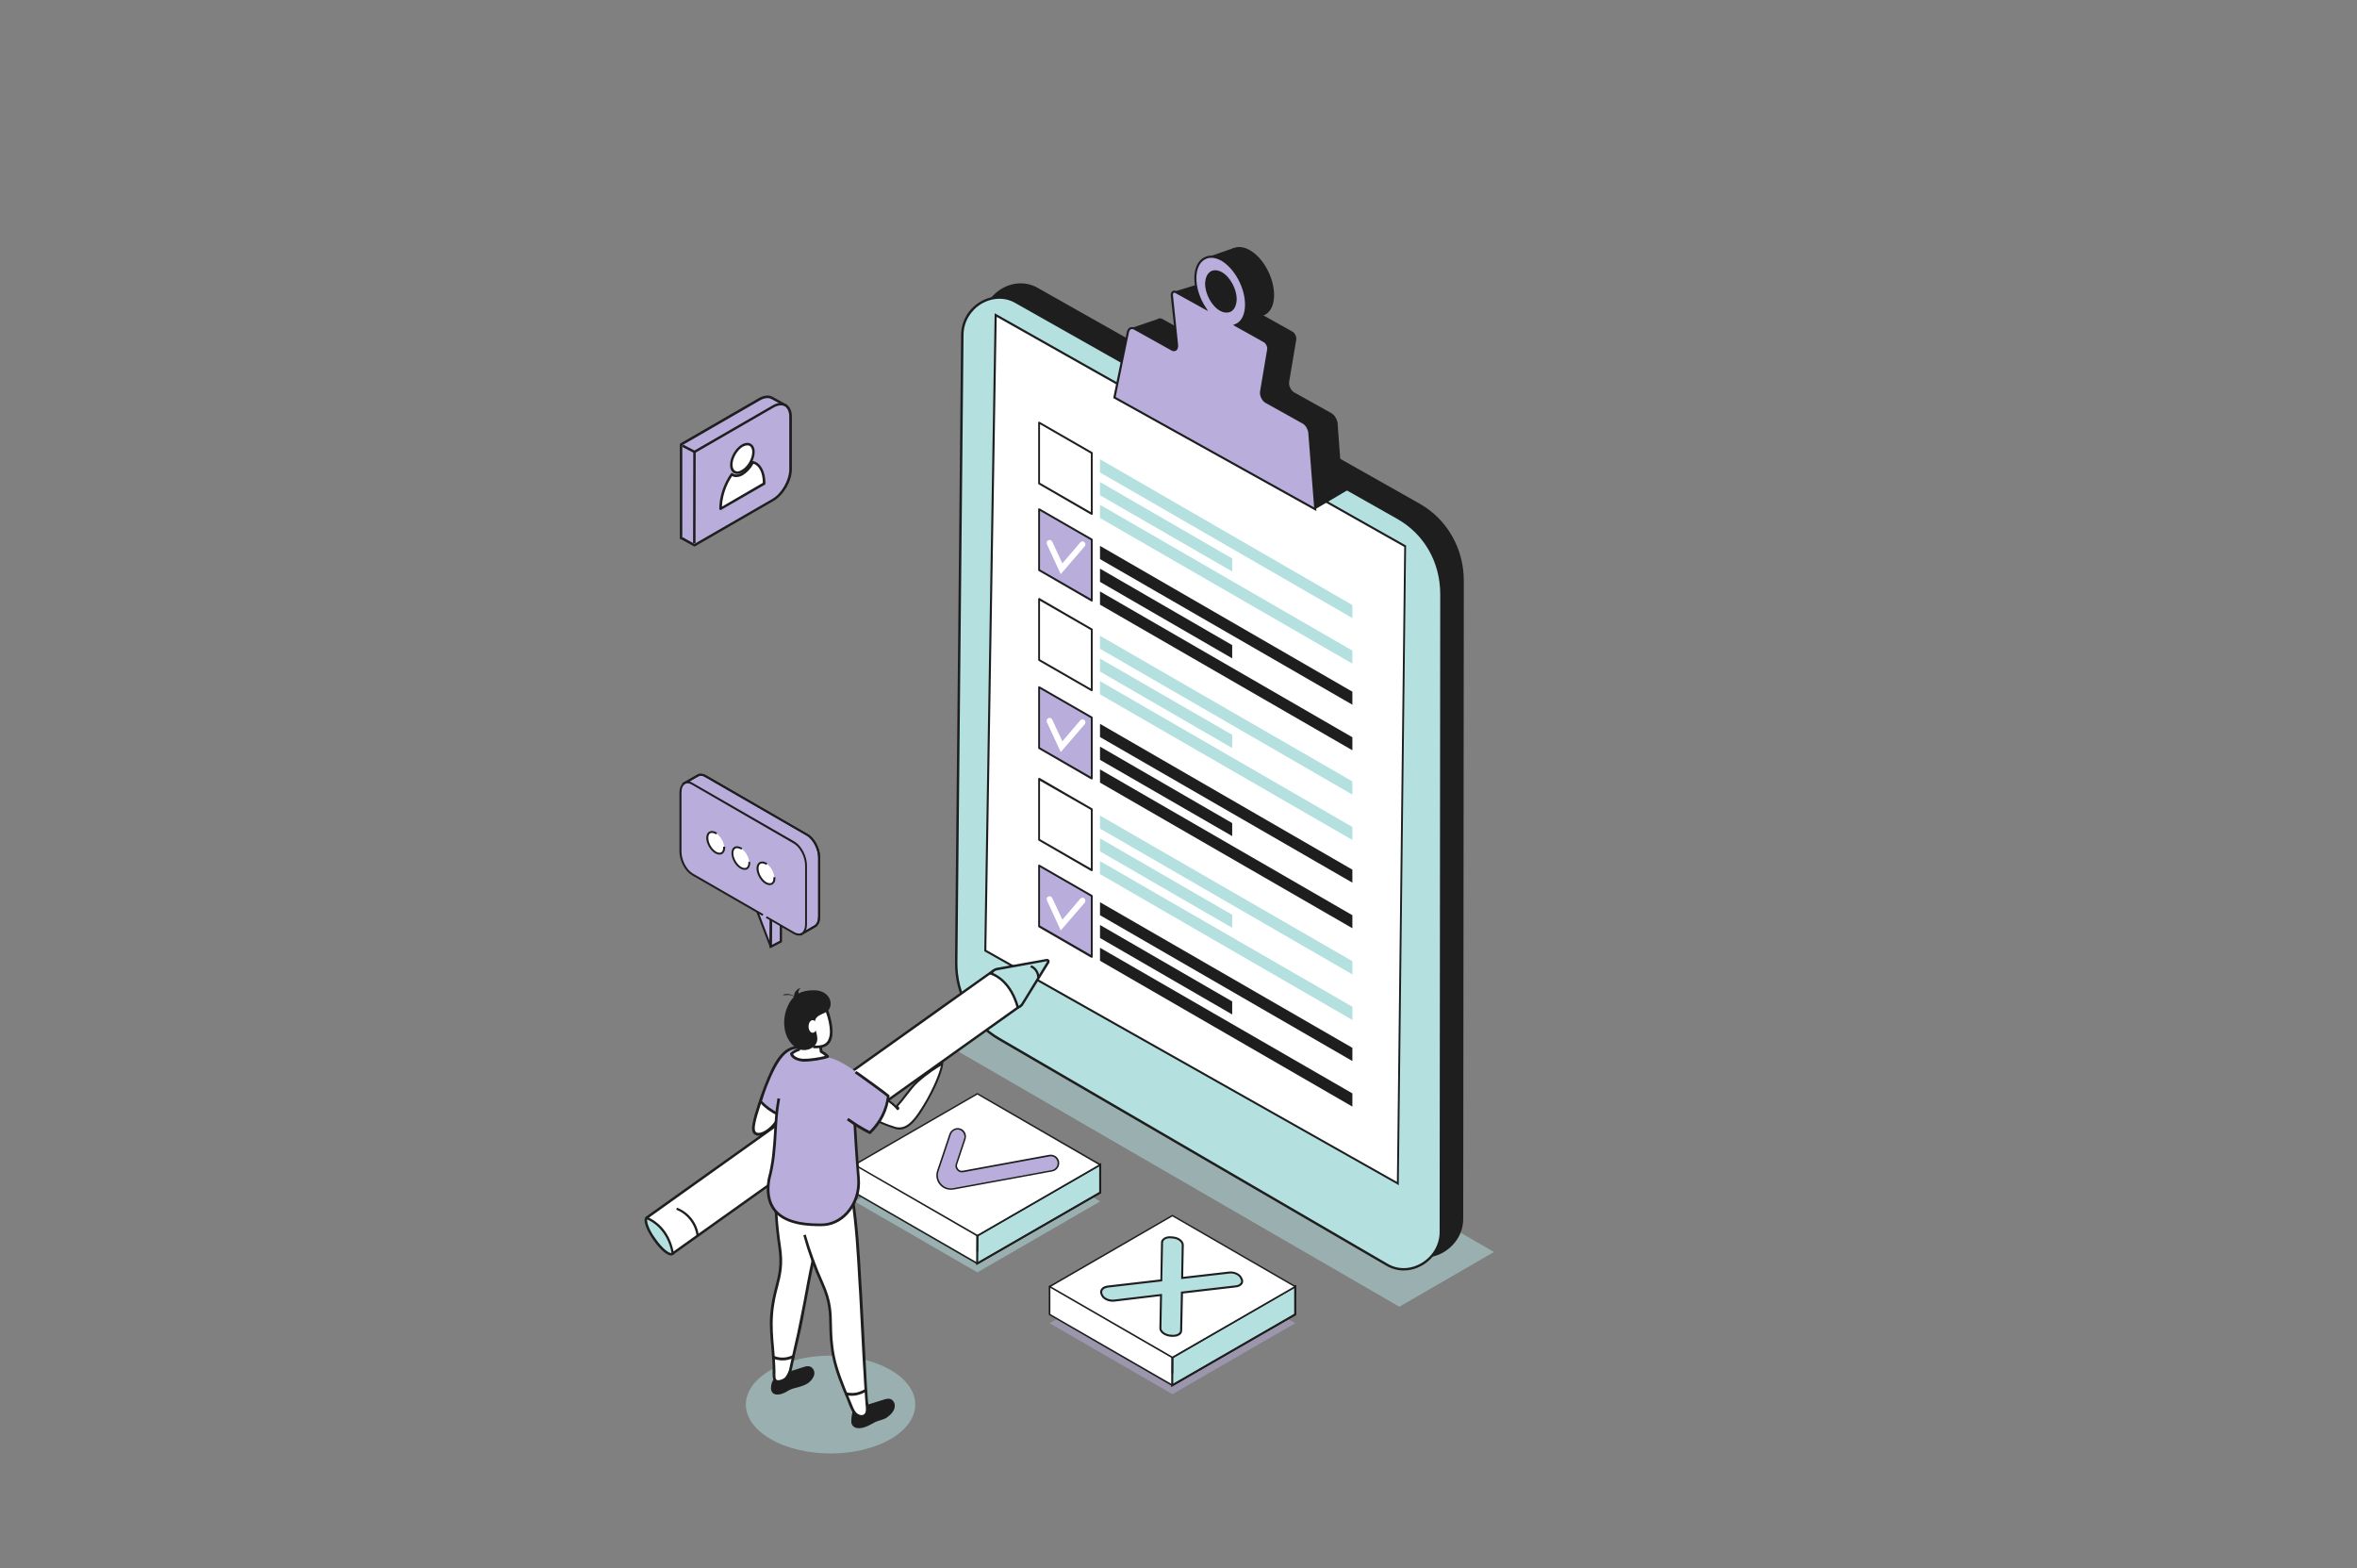 
<svg version="1.2" xmlns="http://www.w3.org/2000/svg" viewBox="0 0 1159 771" width="1159" height="771">
	<rect x="0" y="0" width="1159" height="771" fill="#808080" stroke="none"/>
	<title>survey</title>
	<style>
		.s0 { fill: #B4E0E0 }
		.s1 { fill: #1E1E1E }
		.s2 { fill: #ffffff }
		.s3 { fill: #B8ADDB }
		.s4 { opacity: .5;mix-blend-mode: multiply;fill: #B8ADDB }
	</style>
	<g id="Layer 1">
		<g id="&lt;Group&gt;">
			<g id="&lt;Group&gt;">
				<g id="&lt;Group&gt;">
					<g id="&lt;Group&gt;">
						<g id="&lt;Group&gt;">
						</g>
					</g>
				</g>
				<g id="&lt;Group&gt;">
					<g id="&lt;Group&gt;">
						<g id="&lt;Group&gt;">
						</g>
					</g>
				</g>
				<g id="&lt;Group&gt;">
					<g id="&lt;Group&gt;">
						<g id="&lt;Group&gt;">
						</g>
					</g>
				</g>
				<g id="&lt;Group&gt;">
					<g id="&lt;Group&gt;">
					</g>
				</g>
				<g id="&lt;Group&gt;">
					<g id="&lt;Group&gt;">
						<g id="&lt;Group&gt;">
						</g>
					</g>
				</g>
				<g id="&lt;Group&gt;">
					<g id="&lt;Group&gt;">
						<g id="&lt;Group&gt;">
						</g>
					</g>
				</g>
				<g id="&lt;Group&gt;">
					<g id="&lt;Group&gt;">
					</g>
				</g>
				<g id="&lt;Group&gt;">
					<g id="&lt;Group&gt;">
						<g id="&lt;Group&gt;">
							<g id="&lt;Group&gt;">
							</g>
						</g>
					</g>
					<g id="&lt;Group&gt;">
						<g id="&lt;Group&gt;">
							<g id="&lt;Group&gt;">
							</g>
						</g>
					</g>
				</g>
				<g id="&lt;Group&gt;">
					<g id="&lt;Group&gt;">
						<g id="&lt;Group&gt;">
							<g id="&lt;Group&gt;">
								<g id="&lt;Group&gt;">
									<g id="&lt;Group&gt;">
										<g id="&lt;Group&gt;">
										</g>
									</g>
								</g>
							</g>
							<g id="&lt;Group&gt;">
								<g id="&lt;Group&gt;">
									<g id="&lt;Group&gt;">
										<g id="&lt;Group&gt;">
										</g>
									</g>
								</g>
							</g>
							<g id="&lt;Group&gt;">
								<g id="&lt;Group&gt;">
									<g id="&lt;Group&gt;">
										<g id="&lt;Group&gt;">
										</g>
									</g>
								</g>
							</g>
						</g>
						<g id="&lt;Group&gt;">
							<g id="&lt;Group&gt;">
								<g id="&lt;Group&gt;">
									<g id="&lt;Group&gt;">
										<g id="&lt;Group&gt;">
											<g id="&lt;Group&gt;">
											</g>
										</g>
									</g>
								</g>
							</g>
							<g id="&lt;Group&gt;">
								<g id="&lt;Group&gt;">
									<g id="&lt;Group&gt;">
										<g id="&lt;Group&gt;">
											<g id="&lt;Group&gt;">
											</g>
										</g>
									</g>
								</g>
							</g>
							<g id="&lt;Group&gt;">
								<g id="&lt;Group&gt;">
									<g id="&lt;Group&gt;">
										<g id="&lt;Group&gt;">
										</g>
									</g>
								</g>
							</g>
						</g>
					</g>
				</g>
				<g id="&lt;Group&gt;">
					<g id="&lt;Group&gt;">
						<g id="&lt;Group&gt;">
						</g>
					</g>
				</g>
				<g id="&lt;Group&gt;">
					<g id="&lt;Group&gt;">
						<g id="&lt;Group&gt;">
						</g>
						<g id="&lt;Group&gt;">
						</g>
					</g>
				</g>
			</g>
			<g id="&lt;Group&gt;">
				<g id="&lt;Group&gt;">
					<g id="&lt;Group&gt;">
					</g>
				</g>
				<g id="&lt;Group&gt;">
					<g id="&lt;Group&gt;">
						<g id="&lt;Group&gt;">
							<g id="&lt;Group&gt;">
							</g>
						</g>
						<g id="&lt;Group&gt;">
							<g id="&lt;Group&gt;">
							</g>
						</g>
						<g id="&lt;Group&gt;">
							<g id="&lt;Group&gt;">
							</g>
						</g>
					</g>
					<g id="&lt;Group&gt;">
						<g id="&lt;Group&gt;">
							<g id="&lt;Group&gt;">
								<g id="&lt;Group&gt;">
								</g>
							</g>
						</g>
						<g id="&lt;Group&gt;">
							<g id="&lt;Group&gt;">
								<g id="&lt;Group&gt;">
								</g>
							</g>
						</g>
						<g id="&lt;Group&gt;">
							<g id="&lt;Group&gt;">
							</g>
						</g>
					</g>
				</g>
			</g>
			<g id="&lt;Group&gt;">
				<g id="&lt;Group&gt;" style="opacity: .5;mix-blend-mode: multiply">
				</g>
				<g id="&lt;Group&gt;">
					<g id="&lt;Group&gt;">
					</g>
					<g id="&lt;Group&gt;">
					</g>
					<g id="&lt;Group&gt;">
					</g>
					<g id="&lt;Group&gt;">
					</g>
					<g id="&lt;Group&gt;">
						<g id="&lt;Group&gt;">
						</g>
					</g>
					<g id="&lt;Group&gt;">
						<g id="&lt;Group&gt;">
						</g>
					</g>
					<g id="&lt;Group&gt;">
						<g id="&lt;Group&gt;">
						</g>
					</g>
					<g id="&lt;Group&gt;">
						<g id="&lt;Group&gt;">
						</g>
					</g>
				</g>
				<g id="&lt;Group&gt;">
					<g id="&lt;Group&gt;">
					</g>
					<g id="&lt;Group&gt;">
					</g>
					<g id="&lt;Group&gt;">
					</g>
					<g id="&lt;Group&gt;">
					</g>
				</g>
				<g id="&lt;Group&gt;">
					<g id="&lt;Group&gt;">
					</g>
					<g id="&lt;Group&gt;">
					</g>
					<g id="&lt;Group&gt;">
					</g>
				</g>
				<g id="&lt;Group&gt;">
					<g id="&lt;Group&gt;">
					</g>
					<g id="&lt;Group&gt;">
					</g>
					<g id="&lt;Group&gt;">
					</g>
				</g>
			</g>
			<g id="&lt;Group&gt;">
				<g id="&lt;Group&gt;">
				</g>
				<g id="&lt;Group&gt;">
				</g>
				<g id="&lt;Group&gt;">
					<g id="&lt;Group&gt;">
					</g>
					<g id="&lt;Group&gt;">
					</g>
					<g id="&lt;Group&gt;">
						<g id="&lt;Group&gt;">
						</g>
						<g id="&lt;Group&gt;">
							<g id="&lt;Group&gt;">
							</g>
						</g>
					</g>
					<g id="&lt;Group&gt;">
						<g id="&lt;Group&gt;">
						</g>
						<g id="&lt;Group&gt;">
						</g>
						<g id="&lt;Group&gt;">
						</g>
						<g id="&lt;Group&gt;">
						</g>
					</g>
					<g id="&lt;Group&gt;">
						<g id="&lt;Group&gt;">
						</g>
						<g id="&lt;Group&gt;">
						</g>
						<g id="&lt;Group&gt;">
						</g>
						<g id="&lt;Group&gt;">
						</g>
					</g>
					<g id="&lt;Group&gt;">
						<g id="&lt;Group&gt;">
						</g>
					</g>
					<g id="&lt;Group&gt;">
						<g id="&lt;Group&gt;">
						</g>
					</g>
					<g id="&lt;Group&gt;">
						<g id="&lt;Group&gt;">
						</g>
					</g>
				</g>
				<g id="&lt;Group&gt;">
				</g>
				<g id="&lt;Group&gt;">
				</g>
				<g id="&lt;Group&gt;">
				</g>
				<g id="&lt;Group&gt;">
				</g>
				<g id="&lt;Group&gt;">
				</g>
				<g id="&lt;Group&gt;">
				</g>
				<g id="&lt;Group&gt;">
				</g>
				<g id="&lt;Group&gt;">
				</g>
				<g id="&lt;Group&gt;">
				</g>
				<g id="&lt;Group&gt;">
				</g>
				<g id="&lt;Group&gt;">
				</g>
				<g id="&lt;Group&gt;">
				</g>
				<g id="&lt;Group&gt;">
					<g id="&lt;Group&gt;">
					</g>
				</g>
				<g id="&lt;Group&gt;">
					<g id="&lt;Group&gt;">
					</g>
					<g id="&lt;Group&gt;">
					</g>
					<g id="&lt;Group&gt;">
					</g>
					<g id="&lt;Group&gt;">
						<g id="&lt;Group&gt;">
						</g>
					</g>
					<g id="&lt;Group&gt;">
						<g id="&lt;Group&gt;">
						</g>
					</g>
					<g id="&lt;Group&gt;">
						<g id="&lt;Group&gt;">
						</g>
					</g>
				</g>
				<g id="&lt;Group&gt;">
					<g id="&lt;Group&gt;">
					</g>
				</g>
				<g id="&lt;Group&gt;">
					<g id="&lt;Group&gt;">
					</g>
					<g id="&lt;Group&gt;">
						<g id="&lt;Group&gt;">
						</g>
					</g>
				</g>
				<g id="&lt;Group&gt;">
				</g>
				<g id="&lt;Group&gt;">
				</g>
				<g id="&lt;Group&gt;">
				</g>
				<g id="&lt;Group&gt;">
					<g id="&lt;Group&gt;">
					</g>
				</g>
				<g id="&lt;Group&gt;">
				</g>
				<g id="&lt;Group&gt;">
				</g>
				<g id="&lt;Group&gt;">
				</g>
				<g id="&lt;Group&gt;">
				</g>
			</g>
			<g id="&lt;Group&gt;" style="opacity: .5;mix-blend-mode: multiply">
				<path id="&lt;Path&gt;" class="s0" d="m734.6 615.6l-46.5 26.9-235.9-136.5 46.6-26.9z"/>
			</g>
			<g id="&lt;Group&gt;">
				<g id="&lt;Group&gt;">
					<g id="&lt;Group&gt;">
						<g id="&lt;Group&gt;">
							<path id="&lt;Compound Path&gt;" fill-rule="evenodd" class="s1" d="m568.6 158.2c0.4-1.6 1.7-2.1 3.1-1.3l18.3 10.2c1.6 0.9 2.8-0.2 2.6-2.3l-2.5-24.2c-0.2-1.5 0.7-2.4 1.9-1.7l14.3 7.9c-2.9-4.5-4.8-10.1-4.7-15.2 0.2-8.6 5.9-12.5 12.8-8.7 6.9 3.8 12.3 14 12.1 22.6-0.1 5.1-2.2 8.5-5.2 9.6l14.3 8c1.2 0.7 2 2.5 1.8 3.9l-3.5 20.8c-0.3 1.8 0.9 4.2 2.4 5.1l18.3 10.2c1.5 0.8 2.7 2.7 3.1 4.6l2.8 37.9-49.3-27.4-49.4-27.5zm45.7-28.7c-4-2.2-7.3 0-7.4 5-0.2 5.1 3 10.9 7 13.2 4 2.2 7.3-0.1 7.4-5.1 0.1-5-3-10.9-7-13.1z"/>
						</g>
					</g>
					<g id="&lt;Group&gt;">
						<path id="&lt;Path&gt;" class="s1" d="m692.5 615.5l-190.8-111.1c-13.3-7.7-21.2-22-21-37.8l3-308.5c0.1-13.4 14.9-22.5 26.2-16.1l187.8 106.1c13.4 7.6 21.5 21.8 21.5 37.6l-0.3 313.7c0 13.5-15 22.7-26.4 16.1z"/>
						<path id="&lt;Compound Path&gt;" fill-rule="evenodd" class="s1" d="m719.8 285.7l-0.3 313.6c0 6.6-3.5 12.6-9.3 16.2-5.7 3.5-12.5 3.7-18 0.5l-190.8-111.1c-13.5-7.8-21.5-22.1-21.3-38.3l3-308.5c0.1-6.5 3.5-12.5 9.2-16 5.7-3.5 12.4-3.7 17.9-0.6l187.8 106.1c6.9 3.9 12.4 9.5 16.1 16.1 3.7 6.5 5.7 14 5.7 22zm-217.8 218.2l190.8 111.1c5.2 3 11.5 2.8 16.9-0.5 5.4-3.3 8.6-9 8.6-15.1l0.3-313.6c0-15.8-7.9-29.7-21.2-37.1l-187.8-106.2c-5.2-2.9-11.4-2.6-16.7 0.6-5.4 3.3-8.6 8.9-8.7 14.9l-3 308.6c-0.1 7.9 1.9 15.4 5.5 21.9 3.6 6.3 8.8 11.6 15.3 15.4z"/>
					</g>
					<g id="&lt;Group&gt;">
						<path id="&lt;Path&gt;" class="s0" d="m682.1 621.9l-190.8-111.1c-13.3-7.7-21.3-21.9-21.1-37.8l3-308.5c0.2-13.4 14.9-22.5 26.2-16.1l187.9 106.1c13.4 7.6 21.5 21.8 21.5 37.6l-0.4 313.7c0 13.5-15 22.7-26.3 16.1z"/>
						<path id="&lt;Compound Path&gt;" fill-rule="evenodd" class="s1" d="m709.3 292.1l-0.3 313.6c0 6.6-3.4 12.6-9.2 16.2-5.8 3.5-12.5 3.7-18 0.5l-190.9-111.1c-13.5-7.8-21.5-22.1-21.3-38.3l3-308.5c0.1-6.5 3.5-12.5 9.2-16 5.8-3.5 12.4-3.7 17.9-0.6l187.9 106.1c6.9 3.9 12.4 9.5 16.1 16.1 3.7 6.5 5.6 14 5.6 22zm-217.7 218.2l190.8 111.1c5.1 3 11.4 2.8 16.8-0.5 5.4-3.3 8.7-9 8.7-15.1l0.3-313.6c0-15.8-7.9-29.6-21.2-37.1l-187.9-106.2c-5.1-2.9-11.4-2.6-16.7 0.6-5.3 3.3-8.5 8.9-8.6 14.9l-3 308.6c-0.1 7.9 1.8 15.4 5.5 21.9 3.5 6.3 8.7 11.6 15.3 15.4z"/>
					</g>
					<g id="&lt;Group&gt;">
						<g id="&lt;Group&gt;">
							<path id="&lt;Path&gt;" class="s2" d="m489.6 154.9l201.3 113.7-3.6 313.3-202.8-114.5z"/>
							<path id="&lt;Compound Path&gt;" fill-rule="evenodd" class="s1" d="m687.8 582.8l-0.7-0.5-203.1-114.6 5.1-313.7 0.7 0.4 201.7 113.9-0.1 0.3zm-202.8-115.7l201.9 114 3.6-312.2-200.4-113.1z"/>
						</g>
					</g>
					<g id="&lt;Group&gt;">
						<path id="&lt;Path&gt;" class="s1" d="m646.7 250.4l18.3-10.8c0 0-9.1-12.1-9.2-13.3 0-1.2-6.2-14-6.4-14.5-0.1-0.5-15-3.8-15-3.8 0 0-5.6 11.1-5.3 11.7 0.3 0.6 17.6 30.7 17.6 30.7z"/>
						<path id="&lt;Path&gt;" class="s1" d="m556 161.4l14.1-4.8 11.3 9.3-4.4-22.4 15-4.6 17.9 15.9-5.2 22-28.7 8.7c0 0-10.2-3.4-10.6-4.3-0.3-0.8-9.4-19.8-9.4-19.8z"/>
						<path id="&lt;Path&gt;" class="s1" d="m593.6 126.5l13.2-4.6 10.3 6.3 6.1 10.3-3.2 13.6-10.7-5.6 1.9 5.6-7.5 2.9-10.7-8.5-2-9.4z"/>
						<g id="&lt;Group&gt;">
							<g id="&lt;Group&gt;">
								<g id="&lt;Group&gt;">
									<path id="&lt;Compound Path&gt;" fill-rule="evenodd" class="s3" d="m554.7 162.9c0.4-1.5 1.7-2 3.2-1.2l18.3 10.2c1.5 0.8 2.8-0.3 2.6-2.4l-2.6-24.1c-0.1-1.6 0.8-2.4 2-1.8l14.3 8c-2.9-4.5-4.8-10.1-4.7-15.2 0.2-8.6 5.9-12.5 12.8-8.7 6.8 3.8 12.3 13.9 12.1 22.5-0.1 5.1-2.2 8.5-5.3 9.7l14.3 7.9c1.2 0.7 2.1 2.6 1.9 3.9l-3.5 20.8c-0.3 1.8 0.8 4.3 2.4 5.1l18.3 10.2c1.5 0.8 2.7 2.7 3 4.7l2.9 37.9-49.4-27.5-49.3-27.5zm45.7-28.7c-4-2.2-7.4 0.1-7.5 5.1-0.1 5 3.1 10.9 7.1 13.1 4 2.2 7.3 0 7.4-5.1 0.1-5-3.1-10.8-7-13.1z"/>
									<path id="&lt;Compound Path&gt;" fill-rule="evenodd" class="s1" d="m647.3 251.3l-99.9-55.6 6.8-32.9c0.3-0.9 0.8-1.5 1.5-1.8 0.7-0.3 1.6-0.2 2.4 0.2l18.3 10.2c0.5 0.3 1 0.3 1.3 0.1 0.4-0.3 0.6-1 0.6-1.9l-2.6-24.2c-0.1-1 0.2-1.8 0.9-2.3 0.5-0.3 1.2-0.3 1.8 0.1l12.7 7c-2.5-4.4-3.9-9.4-3.8-13.8 0.1-4.6 1.7-8.1 4.6-9.7 2.5-1.5 5.6-1.3 8.9 0.5 7 3.9 12.6 14.3 12.4 23-0.1 4.7-1.8 8.1-4.7 9.7l13.5 7.5c1.3 0.8 2.3 2.8 2.1 4.4l-3.5 20.8c-0.3 1.6 0.8 3.8 2.1 4.6l18.4 10.2c1.5 0.8 2.9 2.9 3.2 5zm-98.7-56.1l97.6 54.3-2.9-36.9c-0.3-1.8-1.4-3.6-2.7-4.3l-18.3-10.2c-1.8-1-3-3.6-2.7-5.6l3.5-20.8c0.2-1.2-0.6-2.8-1.6-3.4l-15.2-8.5 1-0.4c3-1.1 4.8-4.5 4.9-9.2 0.2-8.4-5.1-18.3-11.8-22.1-3-1.6-5.8-1.8-8-0.5-2.5 1.4-4 4.6-4.1 8.8-0.1 4.8 1.6 10.3 4.7 14.9l1.1 1.7-16.1-8.9c-0.2-0.1-0.6-0.3-0.9-0.1-0.3 0.2-0.4 0.7-0.3 1.4l2.5 24.1c0.1 1.3-0.2 2.4-1 2.9-0.7 0.4-1.5 0.4-2.3-0.1l-18.3-10.2c-0.6-0.3-1.2-0.4-1.6-0.2q-0.6 0.3-0.9 1.2zm54.5-41.5q-1.5 0-3.2-0.9c-4.1-2.3-7.4-8.4-7.3-13.5 0.1-2.8 1.1-4.9 2.8-5.9 1.5-0.8 3.4-0.7 5.4 0.4 4.1 2.3 7.4 8.4 7.3 13.5-0.1 2.8-1.1 4.9-2.8 5.9q-1 0.5-2.2 0.5zm-5.5-19.8q-0.9 0-1.7 0.4c-1.4 0.8-2.2 2.6-2.3 5-0.1 4.8 3 10.5 6.8 12.6 1.6 1 3.2 1.1 4.4 0.4 1.4-0.8 2.2-2.6 2.3-5 0.1-4.8-2.9-10.5-6.8-12.7q-1.4-0.7-2.7-0.7z"/>
								</g>
							</g>
						</g>
					</g>
				</g>
				<g id="&lt;Group&gt;">
					<g id="&lt;Group&gt;">
						<g id="&lt;Group&gt;">
							<g id="&lt;Group&gt;">
								<g id="&lt;Group&gt;">
									<path id="&lt;Path&gt;" class="s2" d="m511 237.7l25.9 15v-29.9l-25.9-15z"/>
								</g>
							</g>
						</g>
						<g id="&lt;Group&gt;">
							<g id="&lt;Group&gt;">
								<g id="&lt;Group&gt;">
									<path id="&lt;Compound Path&gt;" fill-rule="evenodd" class="s1" d="m537.1 222.3c0.2 0.1 0.2 0.3 0.2 0.5v29.9c0 0.1 0 0.3-0.2 0.4q-0.1 0.1-0.2 0.1-0.2 0-0.3-0.1l-25.9-15c-0.1 0-0.2-0.2-0.2-0.4v-29.9c0-0.2 0.1-0.3 0.2-0.4 0.2-0.1 0.3-0.1 0.5 0zm-0.7 0.7l-25-14.4v28.8l25 14.4z"/>
								</g>
							</g>
						</g>
						<g id="&lt;Group&gt;">
							<g id="&lt;Group&gt;">
								<g id="&lt;Group&gt;">
									<path id="&lt;Path&gt;" class="s0" d="m540.9 232.3l124.1 71.6v-6.4l-124.1-71.7z"/>
								</g>
							</g>
						</g>
						<g id="&lt;Group&gt;">
							<g id="&lt;Group&gt;">
								<g id="&lt;Group&gt;">
									<path id="&lt;Path&gt;" class="s0" d="m540.9 243.5l65 37.5v-6.4l-65-37.6z"/>
								</g>
							</g>
						</g>
						<g id="&lt;Group&gt;">
							<g id="&lt;Group&gt;">
								<g id="&lt;Group&gt;">
									<path id="&lt;Path&gt;" class="s0" d="m540.9 254.7l124.1 71.6v-6.4l-124.1-71.7z"/>
								</g>
							</g>
						</g>
					</g>
					<g id="&lt;Group&gt;">
						<g id="&lt;Group&gt;">
							<g id="&lt;Group&gt;">
								<g id="&lt;Group&gt;">
									<path id="&lt;Path&gt;" class="s2" d="m511 324.4l25.9 15v-29.9l-25.9-15z"/>
								</g>
							</g>
						</g>
						<g id="&lt;Group&gt;">
							<g id="&lt;Group&gt;">
								<g id="&lt;Group&gt;">
									<path id="&lt;Compound Path&gt;" fill-rule="evenodd" class="s1" d="m537.1 309.1c0.2 0.1 0.2 0.2 0.2 0.4v29.9c0 0.2 0 0.3-0.2 0.4q-0.1 0.1-0.2 0.1-0.2 0-0.3-0.1l-25.9-14.9c-0.1-0.1-0.2-0.3-0.2-0.5v-29.9c0-0.1 0.1-0.3 0.2-0.4 0.2-0.1 0.3-0.1 0.5 0zm-0.7 0.7l-25-14.4v28.8l25 14.4z"/>
								</g>
							</g>
						</g>
						<g id="&lt;Group&gt;">
							<g id="&lt;Group&gt;">
								<g id="&lt;Group&gt;">
									<path id="&lt;Path&gt;" class="s0" d="m540.9 319l124.1 71.7v-6.5l-124.1-71.6z"/>
								</g>
							</g>
						</g>
						<g id="&lt;Group&gt;">
							<g id="&lt;Group&gt;">
								<g id="&lt;Group&gt;">
									<path id="&lt;Path&gt;" class="s0" d="m540.9 330.2l65 37.6v-6.5l-65-37.5z"/>
								</g>
							</g>
						</g>
						<g id="&lt;Group&gt;">
							<g id="&lt;Group&gt;">
								<g id="&lt;Group&gt;">
									<path id="&lt;Path&gt;" class="s0" d="m540.9 341.4l124.1 71.6v-6.4l-124.1-71.7z"/>
								</g>
							</g>
						</g>
					</g>
					<g id="&lt;Group&gt;">
						<g id="&lt;Group&gt;">
							<g id="&lt;Group&gt;">
								<g id="&lt;Group&gt;">
									<path id="&lt;Path&gt;" class="s3" d="m511 367.8l25.9 15v-30l-25.9-14.9z"/>
								</g>
							</g>
						</g>
						<g id="&lt;Group&gt;">
							<g id="&lt;Group&gt;">
								<g id="&lt;Group&gt;">
									<path id="&lt;Compound Path&gt;" fill-rule="evenodd" class="s1" d="m537.1 352.4c0.2 0.1 0.2 0.3 0.2 0.4v30c0 0.1 0 0.3-0.2 0.4q-0.1 0-0.2 0-0.2 0-0.3 0l-25.9-15c-0.1-0.1-0.2-0.2-0.2-0.4v-29.9c0-0.2 0.1-0.3 0.2-0.4 0.2-0.1 0.3-0.1 0.5 0zm-0.7 0.7l-25-14.4v28.8l25 14.4z"/>
								</g>
							</g>
						</g>
						<g id="&lt;Group&gt;">
							<g id="&lt;Group&gt;">
								<g id="&lt;Group&gt;">
									<path id="&lt;Path&gt;" class="s1" d="m540.9 362.4l124.1 71.6v-6.4l-124.1-71.7z"/>
								</g>
							</g>
						</g>
						<g id="&lt;Group&gt;">
							<g id="&lt;Group&gt;">
								<g id="&lt;Group&gt;">
									<path id="&lt;Path&gt;" class="s1" d="m540.9 373.6l65 37.5v-6.4l-65-37.6z"/>
								</g>
							</g>
						</g>
						<g id="&lt;Group&gt;">
							<g id="&lt;Group&gt;">
								<g id="&lt;Group&gt;">
									<path id="&lt;Path&gt;" class="s1" d="m540.9 384.8l124.1 71.6v-6.4l-124.1-71.7z"/>
								</g>
							</g>
						</g>
						<g id="&lt;Group&gt;">
							<g id="&lt;Group&gt;">
								<g id="&lt;Group&gt;">
									<path id="&lt;Path&gt;" class="s2" d="m531.2 354.2l-8.8 10.3-5-10.7c-0.3-0.7-1.2-1-1.9-0.7-0.7 0.4-1.1 1.2-0.7 2l6.8 14.7 11.8-13.7c0.5-0.6 0.4-1.5-0.2-2.1-0.6-0.5-1.5-0.4-2 0.2z"/>
								</g>
							</g>
						</g>
					</g>
					<g id="&lt;Group&gt;">
						<g id="&lt;Group&gt;">
							<g id="&lt;Group&gt;">
								<g id="&lt;Group&gt;">
									<path id="&lt;Path&gt;" class="s3" d="m511 280.3l25.9 15v-29.9l-25.9-15z"/>
								</g>
							</g>
						</g>
						<g id="&lt;Group&gt;">
							<g id="&lt;Group&gt;">
								<g id="&lt;Group&gt;">
									<path id="&lt;Compound Path&gt;" fill-rule="evenodd" class="s1" d="m537.1 264.9c0.2 0.1 0.2 0.3 0.2 0.5v29.9c0 0.2 0 0.3-0.2 0.4q-0.1 0.1-0.2 0.1-0.2 0-0.3-0.1l-25.9-15c-0.1 0-0.2-0.2-0.2-0.4v-29.9c0-0.2 0.1-0.3 0.2-0.4 0.2-0.1 0.3-0.1 0.5 0zm-0.7 0.7l-25-14.4v28.8l25 14.4z"/>
								</g>
							</g>
						</g>
						<g id="&lt;Group&gt;">
							<g id="&lt;Group&gt;">
								<g id="&lt;Group&gt;">
									<path id="&lt;Path&gt;" class="s1" d="m540.9 274.9l124.1 71.6v-6.4l-124.1-71.7z"/>
								</g>
							</g>
						</g>
						<g id="&lt;Group&gt;">
							<g id="&lt;Group&gt;">
								<g id="&lt;Group&gt;">
									<path id="&lt;Path&gt;" class="s1" d="m540.9 286.1l65 37.6v-6.5l-65-37.6z"/>
								</g>
							</g>
						</g>
						<g id="&lt;Group&gt;">
							<g id="&lt;Group&gt;">
								<g id="&lt;Group&gt;">
									<path id="&lt;Path&gt;" class="s1" d="m540.9 297.3l124.1 71.6v-6.4l-124.1-71.7z"/>
								</g>
							</g>
						</g>
						<g id="&lt;Group&gt;">
							<g id="&lt;Group&gt;">
								<g id="&lt;Group&gt;">
									<path id="&lt;Path&gt;" class="s2" d="m531.2 266.7l-8.8 10.3-5-10.7c-0.3-0.7-1.2-1-1.9-0.7-0.7 0.4-1.1 1.2-0.7 2l6.8 14.7 11.8-13.7c0.5-0.6 0.4-1.5-0.2-2.1-0.6-0.5-1.5-0.4-2 0.2z"/>
								</g>
							</g>
						</g>
					</g>
					<g id="&lt;Group&gt;">
						<g id="&lt;Group&gt;">
							<g id="&lt;Group&gt;">
								<g id="&lt;Group&gt;">
									<path id="&lt;Path&gt;" class="s2" d="m511 412.9l25.9 14.9v-29.9l-25.9-14.9z"/>
								</g>
							</g>
						</g>
						<g id="&lt;Group&gt;">
							<g id="&lt;Group&gt;">
								<g id="&lt;Group&gt;">
									<path id="&lt;Compound Path&gt;" fill-rule="evenodd" class="s1" d="m537.1 397.5c0.2 0.1 0.2 0.2 0.2 0.4v29.9c0 0.2 0 0.4-0.2 0.5q-0.1 0-0.2 0-0.2 0-0.3 0l-25.9-15c-0.1-0.1-0.2-0.2-0.2-0.4v-29.9c0-0.2 0.1-0.4 0.2-0.5 0.2 0 0.3 0 0.5 0zm-0.7 0.7l-25-14.3v28.7l25 14.4z"/>
								</g>
							</g>
						</g>
						<g id="&lt;Group&gt;">
							<g id="&lt;Group&gt;">
								<g id="&lt;Group&gt;">
									<path id="&lt;Path&gt;" class="s0" d="m540.9 407.4l124.1 71.7v-6.5l-124.1-71.6z"/>
								</g>
							</g>
						</g>
						<g id="&lt;Group&gt;">
							<g id="&lt;Group&gt;">
								<g id="&lt;Group&gt;">
									<path id="&lt;Path&gt;" class="s0" d="m540.9 418.6l65 37.6v-6.4l-65-37.6z"/>
								</g>
							</g>
						</g>
						<g id="&lt;Group&gt;">
							<g id="&lt;Group&gt;">
								<g id="&lt;Group&gt;">
									<path id="&lt;Path&gt;" class="s0" d="m540.9 429.8l124.1 71.7v-6.5l-124.1-71.6z"/>
								</g>
							</g>
						</g>
					</g>
					<g id="&lt;Group&gt;">
						<g id="&lt;Group&gt;">
							<g id="&lt;Group&gt;">
								<g id="&lt;Group&gt;">
									<path id="&lt;Path&gt;" class="s3" d="m511 455.5l25.9 14.9v-29.9l-25.9-14.9z"/>
								</g>
							</g>
						</g>
						<g id="&lt;Group&gt;">
							<g id="&lt;Group&gt;">
								<g id="&lt;Group&gt;">
									<path id="&lt;Compound Path&gt;" fill-rule="evenodd" class="s1" d="m537.1 440.1c0.2 0.1 0.2 0.3 0.2 0.4v29.9c0 0.2 0 0.4-0.2 0.5q-0.1 0-0.2 0-0.2 0-0.3 0l-25.9-15c-0.1-0.1-0.2-0.2-0.2-0.4v-29.9c0-0.2 0.1-0.4 0.2-0.4 0.2-0.1 0.3-0.1 0.5 0zm-0.7 0.7l-25-14.4v28.7l25 14.4z"/>
								</g>
							</g>
						</g>
						<g id="&lt;Group&gt;">
							<g id="&lt;Group&gt;">
								<g id="&lt;Group&gt;">
									<path id="&lt;Path&gt;" class="s1" d="m540.9 450l124.1 71.7v-6.5l-124.1-71.6z"/>
								</g>
							</g>
						</g>
						<g id="&lt;Group&gt;">
							<g id="&lt;Group&gt;">
								<g id="&lt;Group&gt;">
									<path id="&lt;Path&gt;" class="s1" d="m540.9 461.2l65 37.6v-6.4l-65-37.6z"/>
								</g>
							</g>
						</g>
						<g id="&lt;Group&gt;">
							<g id="&lt;Group&gt;">
								<g id="&lt;Group&gt;">
									<path id="&lt;Path&gt;" class="s1" d="m540.9 472.4l124.1 71.7v-6.5l-124.1-71.6z"/>
								</g>
							</g>
						</g>
						<g id="&lt;Group&gt;">
							<g id="&lt;Group&gt;">
								<g id="&lt;Group&gt;">
									<path id="&lt;Path&gt;" class="s2" d="m531.2 441.9l-8.8 10.3-5-10.7c-0.3-0.7-1.2-1-1.9-0.7-0.7 0.3-1.1 1.2-0.7 1.9l6.8 14.8 11.8-13.7c0.5-0.6 0.4-1.6-0.2-2.1-0.6-0.5-1.5-0.4-2 0.2z"/>
								</g>
							</g>
						</g>
					</g>
				</g>
			</g>
			<g id="&lt;Group&gt;">
				<g id="&lt;Group&gt;" style="opacity: .5;mix-blend-mode: multiply">
					<g id="&lt;Group&gt;">
						<g id="&lt;Group&gt;">
							<g id="&lt;Group&gt;">
								<path id="&lt;Path&gt;" class="s0" d="m480.6 555.9l-60.4 34.8 60.4 34.9 60.4-34.9z"/>
							</g>
						</g>
					</g>
				</g>
				<g id="&lt;Group&gt;">
					<g id="&lt;Group&gt;">
						<g id="&lt;Group&gt;">
							<g id="&lt;Group&gt;">
								<path id="&lt;Path&gt;" class="s2" d="m541 572.7l-60.4-21.2-60.4 21.2v13.7l60.4 34.9 60.4-34.9z"/>
							</g>
						</g>
					</g>
				</g>
				<g id="&lt;Group&gt;">
					<g id="&lt;Group&gt;">
						<g id="&lt;Group&gt;">
							<g id="&lt;Group&gt;">
								<g id="&lt;Group&gt;">
									<path id="&lt;Path&gt;" class="s0" d="m480.6 607.6l-0.1 13.7 60.5-34.9v-13.7z"/>
									<path id="&lt;Compound Path&gt;" fill-rule="evenodd" class="s1" d="m480 622.1l0.1-14.8 0.2-0.2 61.2-35.3v14.9zm1.1-14.3l-0.1 12.6 59.5-34.3v-12.6z"/>
								</g>
							</g>
						</g>
					</g>
				</g>
				<g id="&lt;Group&gt;">
					<g id="&lt;Group&gt;">
						<g id="&lt;Group&gt;">
							<g id="&lt;Group&gt;">
								<path id="&lt;Compound Path&gt;" fill-rule="evenodd" class="s1" d="m420 586.7q-0.2-0.1-0.2-0.3v-13.7c0-0.2 0.1-0.3 0.2-0.4l60.5-21.1q0.1-0.1 0.2 0l60.4 21.1c0.2 0.1 0.3 0.2 0.3 0.4v13.7q0 0.2-0.2 0.3l-60.4 34.9q-0.1 0.1-0.2 0.1-0.1 0-0.2-0.1zm0.6-0.5l60 34.6 60-34.6v-13.3l-60-21-60 21z"/>
							</g>
						</g>
					</g>
				</g>
				<g id="&lt;Group&gt;">
					<g id="&lt;Group&gt;">
						<g id="&lt;Group&gt;">
							<g id="&lt;Group&gt;">
								<path id="&lt;Path&gt;" class="s2" d="m480.6 537.8l-60.4 34.9 60.4 34.9 60.4-34.9z"/>
							</g>
						</g>
					</g>
				</g>
				<g id="&lt;Group&gt;">
					<g id="&lt;Group&gt;">
						<g id="&lt;Group&gt;">
							<g id="&lt;Group&gt;">
								<path id="&lt;Compound Path&gt;" fill-rule="evenodd" class="s1" d="m420 573q-0.2-0.1-0.2-0.3 0-0.2 0.2-0.3l60.4-34.9q0.2-0.1 0.4 0l60.4 34.9q0.2 0.1 0.2 0.3 0 0.2-0.2 0.3l-60.4 34.9q-0.1 0-0.2 0-0.1 0-0.2 0zm0.9-0.3l59.7 34.4 59.6-34.4-59.6-34.5z"/>
							</g>
						</g>
					</g>
				</g>
				<g id="&lt;Group&gt;">
					<g id="&lt;Group&gt;">
						<g id="&lt;Group&gt;">
							<g id="&lt;Group&gt;">
								<g id="&lt;Group&gt;">
									<path id="&lt;Path&gt;" class="s1" d="m480.2 607.2v8.2h0.8v-8.2z"/>
								</g>
							</g>
						</g>
					</g>
				</g>
				<g id="&lt;Group&gt;">
					<g id="&lt;Group&gt;">
						<g id="&lt;Group&gt;">
							<g id="&lt;Group&gt;">
								<g id="&lt;Group&gt;">
									<path id="&lt;Path&gt;" class="s3" d="m474.4 560c0.7-2.1-0.4-4.3-2.5-4.9-2-0.5-4.1 0.8-4.7 2.7l-6 18c-1.6 4.8 2.6 9.7 7.6 8.7l48.6-8.9c2-0.4 3.4-2.3 3-4.4-0.4-2-2.3-3.4-4.4-3l-42.5 7.8c-2.1 0.4-3.9-1.7-3.2-3.7z"/>
								</g>
							</g>
						</g>
					</g>
				</g>
				<g id="&lt;Group&gt;">
					<g id="&lt;Group&gt;">
						<g id="&lt;Group&gt;">
							<g id="&lt;Group&gt;">
								<g id="&lt;Group&gt;">
									<path id="&lt;Compound Path&gt;" fill-rule="evenodd" class="s1" d="m470.7 572.4c-0.3 0.8-0.1 1.7 0.5 2.4 0.5 0.7 1.4 1 2.3 0.8l42.4-7.8c2.3-0.4 4.5 1.1 4.9 3.3 0.4 2.3-1.1 4.5-3.4 4.9l-48.5 8.9q-0.7 0.1-1.3 0.1c-2.1 0-4-0.8-5.4-2.4-1.7-1.9-2.2-4.5-1.4-7l6-17.9c0.7-2.2 3.1-3.5 5.2-2.9 1.1 0.3 2 1 2.5 2 0.6 1.1 0.6 2.2 0.3 3.3zm-0.7-0.2l4.1-12.3c0.3-0.9 0.2-1.8-0.3-2.7-0.4-0.8-1.1-1.4-2-1.7-1.8-0.5-3.7 0.6-4.3 2.5l-6 17.9c-0.7 2.2-0.2 4.5 1.3 6.2 1.5 1.7 3.7 2.5 5.9 2.1l48.6-8.9c1.8-0.4 3.1-2.2 2.7-4-0.3-1.8-2.1-3.1-3.9-2.7l-42.5 7.8c-1.1 0.2-2.3-0.2-3-1.1-0.8-0.9-1-2-0.6-3.1z"/>
								</g>
							</g>
						</g>
					</g>
				</g>
			</g>
			<g id="&lt;Group&gt;">
				<g id="&lt;Group&gt;">
					<g id="&lt;Group&gt;">
						<g id="&lt;Group&gt;">
							<g id="&lt;Group&gt;">
								<path id="&lt;Path&gt;" class="s4" d="m576.5 615.8l-60.4 34.8 60.4 34.9 60.4-34.9z"/>
							</g>
						</g>
					</g>
				</g>
				<g id="&lt;Group&gt;">
					<g id="&lt;Group&gt;">
						<g id="&lt;Group&gt;">
							<g id="&lt;Group&gt;">
								<path id="&lt;Path&gt;" class="s2" d="m636.9 632.6l-60.4-21.2-60.4 21.2v13.7l60.4 34.9 60.4-34.9z"/>
							</g>
						</g>
					</g>
				</g>
				<g id="&lt;Group&gt;">
					<g id="&lt;Group&gt;">
						<g id="&lt;Group&gt;">
							<g id="&lt;Group&gt;">
								<g id="&lt;Group&gt;">
									<path id="&lt;Path&gt;" class="s0" d="m576.5 667.5l-0.1 13.7 60.5-34.9v-13.7z"/>
									<path id="&lt;Compound Path&gt;" fill-rule="evenodd" class="s1" d="m575.9 682l0.1-14.8 0.2-0.2 61.2-35.3v14.9l-0.2 0.1zm1.1-14.3l-0.1 12.6 59.5-34.3v-12.6z"/>
								</g>
							</g>
						</g>
					</g>
				</g>
				<g id="&lt;Group&gt;">
					<g id="&lt;Group&gt;">
						<g id="&lt;Group&gt;">
							<g id="&lt;Group&gt;">
								<path id="&lt;Compound Path&gt;" fill-rule="evenodd" class="s1" d="m515.9 646.6q-0.2-0.1-0.2-0.3v-13.7c0-0.2 0.1-0.3 0.3-0.4l60.4-21.1q0.1-0.1 0.2 0l60.4 21.1c0.2 0.1 0.3 0.2 0.3 0.4v13.7q0 0.2-0.2 0.3l-60.4 34.9q-0.1 0.1-0.2 0.1-0.1 0-0.2-0.1zm0.6-0.5l60 34.6 60-34.6v-13.3l-60-21-60 21z"/>
							</g>
						</g>
					</g>
				</g>
				<g id="&lt;Group&gt;">
					<g id="&lt;Group&gt;">
						<g id="&lt;Group&gt;">
							<g id="&lt;Group&gt;">
								<path id="&lt;Path&gt;" class="s2" d="m576.5 597.7l-60.4 34.9 60.4 34.9 60.4-34.9z"/>
							</g>
						</g>
					</g>
				</g>
				<g id="&lt;Group&gt;">
					<g id="&lt;Group&gt;">
						<g id="&lt;Group&gt;">
							<g id="&lt;Group&gt;">
								<path id="&lt;Compound Path&gt;" fill-rule="evenodd" class="s1" d="m515.9 632.9q-0.2-0.1-0.2-0.3 0-0.2 0.2-0.3l60.4-34.9q0.2-0.1 0.4 0l60.4 34.9q0.2 0.1 0.2 0.3 0 0.2-0.2 0.3l-60.4 34.9q-0.1 0-0.2 0-0.1 0-0.2 0zm1-0.3l59.6 34.4 59.7-34.4-59.7-34.5z"/>
							</g>
						</g>
					</g>
				</g>
				<g id="&lt;Group&gt;">
					<g id="&lt;Group&gt;">
						<g id="&lt;Group&gt;">
							<g id="&lt;Group&gt;">
								<g id="&lt;Group&gt;">
									<path id="&lt;Path&gt;" class="s1" d="m576.1 667.1v8.2h0.8v-8.2z"/>
								</g>
							</g>
						</g>
					</g>
				</g>
				<g id="&lt;Group&gt;">
					<path id="&lt;Path&gt;" class="s0" d="m610.6 628.9l-0.4-0.6c-0.7-1.7-3.4-2.9-5.8-2.6l-23.1 2.7 0.3-16.3c0-1.7-2-3.3-4.6-3.6l-1-0.1c-2.5-0.3-4.6 0.9-4.6 2.6l-0.3 18.6-26.5 3c-2.4 0.3-3.7 1.9-2.9 3.6l0.3 0.7c0.8 1.7 3.4 2.8 5.8 2.6l23.1-2.7-0.3 16.3c0 1.7 2.1 3.3 4.6 3.6l1 0.1c2.5 0.3 4.6-0.9 4.6-2.6l0.4-18.6 26.4-3.1c2.4-0.2 3.7-1.9 3-3.6z"/>
					<path id="&lt;Compound Path&gt;" fill-rule="evenodd" class="s1" d="m576.9 657.3q-0.4 0-0.8 0l-1-0.1c-2.8-0.4-5-2.2-5-4.1l0.3-15.8-22.5 2.7c-2.7 0.3-5.5-1-6.4-2.9l-0.3-0.7c-0.4-0.8-0.3-1.7 0.1-2.4 0.5-1 1.7-1.7 3.3-1.9l26-3 0.3-18.2c0-0.7 0.3-1.4 1-1.9 0.9-0.9 2.5-1.3 4.2-1.1l1 0.1c2.8 0.3 5 2.2 5 4.1l-0.3 15.7 22.6-2.6c2.6-0.3 5.4 1 6.3 2.9l0.3 0.6c0.4 0.9 0.4 1.7 0 2.5-0.6 1-1.8 1.7-3.3 1.8l-26 3-0.4 18.2c0 0.8-0.3 1.5-0.9 2-0.8 0.7-2.1 1.1-3.5 1.1zm-5.5-21.1l-0.3 16.9c0 1.4 1.9 2.8 4.1 3.1l1.1 0.1c1.4 0.1 2.7-0.2 3.4-0.9 0.3-0.2 0.6-0.6 0.6-1.2l0.4-19.1 26.9-3.1c1.1-0.1 2.1-0.6 2.5-1.3q0.4-0.7 0-1.5l-0.3-0.7c-0.7-1.5-3.1-2.6-5.3-2.3l-23.7 2.7 0.3-16.8c0-1.4-1.9-2.9-4.1-3.1l-1-0.1c-1.4-0.2-2.7 0.1-3.5 0.8-0.3 0.3-0.6 0.7-0.6 1.3l-0.4 19-26.8 3.1c-1.2 0.2-2.2 0.7-2.5 1.4q-0.4 0.7-0.1 1.5l0.3 0.7c0.7 1.5 3.2 2.5 5.3 2.3z"/>
				</g>
			</g>
			<g id="&lt;Group&gt;">
				<g id="&lt;Group&gt;">
					<g id="&lt;Group&gt;">
						<g id="&lt;Group&gt;">
							<g id="&lt;Group&gt;">
								<g id="&lt;Group&gt;">
								</g>
							</g>
							<g id="&lt;Group&gt;">
								<g id="&lt;Group&gt;">
								</g>
							</g>
							<g id="&lt;Group&gt;">
								<g id="&lt;Group&gt;">
								</g>
							</g>
							<g id="&lt;Group&gt;">
								<g id="&lt;Group&gt;">
								</g>
							</g>
							<g id="&lt;Group&gt;">
								<g id="&lt;Group&gt;">
									<g id="&lt;Group&gt;">
										<g id="&lt;Group&gt;">
										</g>
									</g>
								</g>
								<g id="&lt;Group&gt;">
									<g id="&lt;Group&gt;">
										<g id="&lt;Group&gt;">
										</g>
									</g>
								</g>
								<g id="&lt;Group&gt;">
									<g id="&lt;Group&gt;">
									</g>
								</g>
							</g>
						</g>
					</g>
					<g id="&lt;Group&gt;">
						<g id="&lt;Group&gt;">
							<g id="&lt;Group&gt;">
								<g id="&lt;Group&gt;">
								</g>
							</g>
							<g id="&lt;Group&gt;">
								<g id="&lt;Group&gt;">
								</g>
							</g>
							<g id="&lt;Group&gt;">
								<g id="&lt;Group&gt;">
								</g>
							</g>
							<g id="&lt;Group&gt;">
								<g id="&lt;Group&gt;">
									<g id="&lt;Group&gt;">
										<g id="&lt;Group&gt;">
										</g>
									</g>
								</g>
								<g id="&lt;Group&gt;">
									<g id="&lt;Group&gt;">
										<g id="&lt;Group&gt;">
										</g>
									</g>
								</g>
								<g id="&lt;Group&gt;">
									<g id="&lt;Group&gt;">
									</g>
								</g>
							</g>
						</g>
					</g>
					<g id="&lt;Group&gt;">
						<g id="&lt;Group&gt;">
							<g id="&lt;Group&gt;">
								<g id="&lt;Group&gt;">
								</g>
							</g>
							<g id="&lt;Group&gt;">
								<g id="&lt;Group&gt;">
								</g>
							</g>
							<g id="&lt;Group&gt;">
								<g id="&lt;Group&gt;">
								</g>
							</g>
							<g id="&lt;Group&gt;">
								<g id="&lt;Group&gt;">
									<g id="&lt;Group&gt;">
										<g id="&lt;Group&gt;">
										</g>
									</g>
								</g>
								<g id="&lt;Group&gt;">
									<g id="&lt;Group&gt;">
										<g id="&lt;Group&gt;">
										</g>
									</g>
								</g>
								<g id="&lt;Group&gt;">
									<g id="&lt;Group&gt;">
									</g>
								</g>
							</g>
						</g>
					</g>
				</g>
				<g id="&lt;Group&gt;">
					<g id="&lt;Group&gt;">
					</g>
					<g id="&lt;Group&gt;">
					</g>
					<g id="&lt;Group&gt;">
					</g>
					<g id="&lt;Group&gt;">
					</g>
					<g id="&lt;Group&gt;">
					</g>
					<g id="&lt;Group&gt;">
					</g>
					<g id="&lt;Group&gt;">
						<g id="&lt;Group&gt;">
						</g>
						<g id="&lt;Group&gt;">
						</g>
						<g id="&lt;Group&gt;">
						</g>
						<g id="&lt;Group&gt;">
							<g id="&lt;Group&gt;">
							</g>
						</g>
					</g>
				</g>
				<g id="&lt;Group&gt;">
					<g id="&lt;Group&gt;">
						<g id="&lt;Group&gt;">
						</g>
						<g id="&lt;Group&gt;">
						</g>
						<g id="&lt;Group&gt;">
						</g>
						<g id="&lt;Group&gt;">
						</g>
						<g id="&lt;Group&gt;">
						</g>
						<g id="&lt;Group&gt;">
						</g>
					</g>
					<g id="&lt;Group&gt;">
						<g id="&lt;Group&gt;">
						</g>
						<g id="&lt;Group&gt;">
						</g>
						<g id="&lt;Group&gt;">
						</g>
						<g id="&lt;Group&gt;">
							<g id="&lt;Group&gt;">
							</g>
						</g>
					</g>
				</g>
			</g>
			<g id="&lt;Group&gt;">
				<g id="&lt;Group&gt;">
					<g id="&lt;Group&gt;">
						<path id="&lt;Path&gt;" class="s0" d="m318.1 598.7c1.4-1 5.3 2.1 8.8 7.1 3.5 4.9 5.1 9.7 3.7 10.7-1.4 1-5.4-2.2-8.8-7.1-3.5-4.9-5.2-9.7-3.7-10.7z"/>
						<path id="&lt;Compound Path&gt;" fill-rule="evenodd" class="s1" d="m330 617.3c-2.3 0-5.9-3.5-8.7-7.6-1.7-2.4-3.1-4.9-3.8-7-0.8-2.3-0.7-3.9 0.2-4.5 1-0.7 2.5-0.2 4.4 1.3 1.7 1.4 3.6 3.5 5.3 5.9 3.3 4.7 5.6 10.2 3.6 11.6q-0.5 0.3-1 0.3zm-11.3-18.2q-0.2 0-0.3 0c-0.2 0.2-0.5 1.1 0.3 3.3 0.6 1.9 1.9 4.3 3.6 6.6 3.6 5.2 7.1 7.6 8 7 0.8-0.6-0.3-4.7-3.9-9.9-1.6-2.3-3.4-4.3-5.1-5.6-1.3-1.1-2.2-1.4-2.6-1.4z"/>
					</g>
					<g id="&lt;Group&gt;">
						<g id="&lt;Group&gt;">
							<path id="&lt;Path&gt;" class="s2" d="m489.9 477.6l12.3 15c0.4 0.6 0.3 1.4-0.3 1.8l-171 121.9v-0.1q0 0.1 0 0.1c-2.2-12.2-10.1-16.3-12.7-17.4-0.1 0-0.2-0.2 0-0.3 7.6-5.4 157.5-112.2 170.2-121.3 0.5-0.3 1.1-0.2 1.5 0.3z"/>
							<path id="&lt;Compound Path&gt;" fill-rule="evenodd" class="s1" d="m330.9 617l-0.2-0.1-0.3 0.1-0.1-0.6c-2.1-11.9-10-16-12.3-16.9-0.3-0.1-0.5-0.4-0.5-0.7 0-0.3 0.1-0.5 0.3-0.7 5.9-4.2 98.2-69.9 144.7-103.1l25.5-18.1c0.8-0.6 1.8-0.4 2.4 0.3l12.2 15c0.3 0.4 0.5 0.9 0.4 1.4 0 0.6-0.3 1-0.7 1.3zm-11.8-18.3c2.9 1.4 9.9 5.7 12.1 16.6l170.3-121.3q0.3-0.2 0.3-0.5 0-0.3-0.2-0.5l-12.2-15.1c-0.2-0.2-0.5-0.2-0.7-0.1l-25.5 18.2c-45.4 32.4-134.4 95.7-144.1 102.7zm-0.7-0.3q0 0 0 0 0 0 0 0z"/>
						</g>
					</g>
					<g id="&lt;Group&gt;">
						<g id="&lt;Group&gt;">
							<path id="&lt;Path&gt;" class="s0" d="m514.7 472c0.6-0.1 1 0.6 0.7 1.1l-12.3 20q-0.9 1.7-2.6 2.3c-3.3-12.3-10.6-15.8-13-16.7 0.5-1.2 1.4-1.9 2.6-2.2z"/>
							<path id="&lt;Compound Path&gt;" fill-rule="evenodd" class="s1" d="m500.1 496.1l-0.2-0.6c-3.3-12.1-10.5-15.5-12.6-16.2l-0.7-0.2 0.3-0.6c0.6-1.3 1.7-2.3 3-2.6l24.7-4.4c0.5-0.1 1 0.1 1.3 0.5 0.3 0.5 0.3 1 0 1.5l-12.3 19.9c-0.7 1.3-1.7 2.1-2.9 2.5zm-11.8-17.7c2.8 1.2 9.3 5 12.6 16.2q1-0.6 1.7-1.8l12.3-20q0 0 0-0.1 0-0.1-0.1-0.1l-24.6 4.5c-0.8 0.2-1.5 0.6-1.9 1.3z"/>
						</g>
					</g>
					<g id="&lt;Group&gt;">
						<g id="&lt;Group&gt;">
							<path id="&lt;Path&gt;" class="s1" d="m507.6 474.8l-0.5-0.2-0.5 1 0.5 0.2c1.7 0.9 2.8 2.7 2.9 4.5v0.6h1.1v-0.6c-0.1-2.3-1.5-4.5-3.5-5.5z"/>
						</g>
					</g>
					<g id="&lt;Group&gt;">
						<g id="&lt;Group&gt;">
							<path id="&lt;Path&gt;" class="s1" d="m333.4 594l-0.5-0.2-0.4 1 0.5 0.2c5.1 2.1 8.8 7.1 9.5 12.5l0.1 0.6 1.1-0.2-0.1-0.5c-0.7-5.9-4.7-11.1-10.2-13.4z"/>
						</g>
					</g>
				</g>
				<g id="&lt;Group&gt;">
					<g id="&lt;Group&gt;">
						<path id="&lt;Path&gt;" class="s2" d="m384.7 545.7c-2.7 8.4-9.7 12.8-12.7 11.9-3.1-1-1.1-7 1.6-15.4 2.7-8.4 7.3-14.5 10.4-13.5 3 0.9 3.3 8.6 0.7 17z"/>
					</g>
					<g id="&lt;Group&gt;">
						<path id="&lt;Compound Path&gt;" fill-rule="evenodd" class="s1" d="m372.9 558.4q-0.6 0-1.1-0.2c-2.3-0.7-2.2-3.5-1.8-5.4 0.4-2.7 1.5-6.2 2.8-10.3l0.2-0.5c2.9-9.1 7.7-15.1 11.2-14 3.5 1.2 4 8.8 1.1 17.9-2.5 7.9-8.6 12.5-12.4 12.5zm10.4-29.2c-2.4 0-6.5 5.1-9.1 13.2l-0.1 0.5c-1.3 4.1-2.4 7.5-2.8 10.1-0.5 3.1 0.3 3.7 0.9 3.9 2.6 0.9 9.2-3.3 11.8-11.4 2.8-8.6 2.1-15.5-0.2-16.2q-0.2-0.1-0.5-0.1zm1.4 16.5z"/>
					</g>
					<g id="&lt;Group&gt;">
						<g id="&lt;Group&gt;">
							<path id="&lt;Path&gt;" class="s3" d="m374 541.6q1-3.6 2.5-7.5c4.9-12.5 9.6-21 18.8-18.8 11.6 2.9 6 14 1.1 26.5-1.2 3.1-2.6 5.8-4.1 8.3-7.1-0.1-13.7-3.5-18.3-8.5z"/>
						</g>
					</g>
					<g id="&lt;Group&gt;">
						<g id="&lt;Group&gt;">
							<path id="&lt;Compound Path&gt;" fill-rule="evenodd" class="s1" d="m392.3 550.8q0 0 0 0c-6.9-0.1-13.8-3.3-18.8-8.8-0.2-0.1-0.2-0.4-0.2-0.6 0.7-2.4 1.6-5 2.6-7.6 4.5-11.5 9.4-21.6 19.5-19.1 3.3 0.8 5.4 2.2 6.5 4.4 2.4 4.7-0.4 11.7-3.7 19.8q-0.6 1.6-1.2 3.2c-1.2 2.9-2.5 5.8-4.1 8.3-0.2 0.2-0.4 0.4-0.6 0.4zm-17.6-9.4c4.7 4.9 10.9 7.8 17.2 8 1.5-2.4 2.8-5.1 3.9-7.8q0.6-1.6 1.2-3.2c3-7.5 5.8-14.5 3.7-18.7-0.9-1.8-2.8-3-5.6-3.7-8.2-2.1-12.8 5.2-18 18.3q-1.4 3.7-2.4 7.1z"/>
						</g>
					</g>
					<g id="&lt;Group&gt;" style="opacity: .5;mix-blend-mode: multiply">
						<path id="&lt;Path&gt;" class="s0" d="m437.9 707.6c-16.3 9.4-42.7 9.4-58.9 0-16.3-9.4-16.3-24.6 0-34 16.2-9.4 42.6-9.4 58.9 0 16.2 9.4 16.2 24.6 0 34z"/>
					</g>
					<g id="&lt;Group&gt;">
						<path id="&lt;Path&gt;" class="s1" d="m419.6 692.8c-0.7 2.1-1 4.2-1 6.4 0.1 1.4 1.1 2.6 2.5 2.9 3.2 0.7 6.5-1.4 9.3-2.9 1.7-0.8 3.5-1 5.2-1.9 2-1.3 4.4-3.4 4.4-6.1 0-1.4-0.8-2.8-2.1-3.3-1.2-0.4-2.5 0-3.7 0.4-4.7 1.5-9.8 3-14.6 4.5z"/>
					</g>
					<g id="&lt;Group&gt;">
						<path id="&lt;Path&gt;" class="s1" d="m379.2 681.4q-0.1 0.6-0.1 1.2c0 1.1 0.5 2.2 1.4 2.7 1.8 1 4.8-0.1 6.4-1.1 1.7-1.2 3.5-1.6 5.5-2.1 1.7-0.5 3.4-1 4.9-2 1.4-1 2.7-2.5 3.1-4.3 0.3-1.5-0.5-3.3-2.1-3.9-1.2-0.4-2.4 0-3.6 0.4-3.6 1.2-7.3 2.3-11 3.5-2.5 0.8-4.2 3-4.5 5.6z"/>
					</g>
					<g id="&lt;Group&gt;">
						<path id="&lt;Path&gt;" class="s2" d="m379.4 646.7c0.7-9.3 2.9-14.4 4-20.4 0.3-2.1 0.6-4.4 0.5-6.9 0-2-0.2-4.1-0.5-6.5-3.1-20.3-2.7-41.2 2.7-55.3 3.7-2.3 8-3.3 12.1-2.3 4 1 7.5 4.1 9 8.4 1.5 4.1 1 8.9 0.4 13.5-2 16.5-4.9 29-8.4 45.2q-0.1 0.3-0.1 0.6 0 0 0 0-0.4 1.5-0.7 3c-1.5 7.5-2.8 14.9-4.2 22.4-1.1 5.5-2.3 11-3.6 16.6q-0.2 0.8-0.4 1.7c-3 1.7-7 1.9-9.9 0.2-0.5-6.7-1.4-13.4-0.9-20.2z"/>
					</g>
					<g id="&lt;Group&gt;">
						<path id="&lt;Path&gt;" class="s2" d="m390.2 666.7q-0.8 3.5-1.6 6.9c-0.2 1.1-1.4 3.4-2.1 4.2-0.9 0.8-2.9 1.7-4.3 1.5-1.9-0.3-1.6-3.2-1.6-5.4q0-1.3-0.1-2.6-0.1-2.2-0.2-4.4c2.9 1.7 6.9 1.5 9.9-0.2z"/>
					</g>
					<g id="&lt;Group&gt;">
						<path id="&lt;Path&gt;" class="s2" d="m425.8 683.4q0.1 2.8 0.3 5.6c0.2 1.9 0.9 4.4-0.1 6.1-1.6 2.5-4.8 1.1-6-0.8-0.8-1.2-1.3-2.5-1.8-3.7q-1.2-2.8-2.4-5.7c3.6 0.6 6.8 0.5 10-1.5z"/>
					</g>
					<g id="&lt;Group&gt;">
						<path id="&lt;Path&gt;" class="s2" d="m403.2 568.3c4.4-0.1 8.9 2.1 11.6 6 2.6 3.8 3.5 8.8 4.2 13.7 1.8 11.7 2.6 21.7 3.2 32.3q0.2 3.2 0.4 6.5 0.3 4.6 0.6 9.6c0.6 10.1 1.1 20.1 1.6 30.2q0.4 7.6 0.9 15.1 0 0.9 0.1 1.7c-3.2 2-6.4 2.1-10 1.5-2.4-5.9-4.7-12-5.9-18.1-3.1-15.6 0.9-21.2-5.5-35.6q-1.2-2.6-2.3-5.2-1.4-3.5-2.7-7-2-5.6-3.6-11.1z"/>
					</g>
					<g id="&lt;Group&gt;">
						<g id="&lt;Group&gt;">
							<path id="&lt;Path&gt;" class="s1" d="m382.6 680q-0.2 0-0.5-0.1c-2.2-0.3-2.2-3-2.2-5.2q0-0.4 0-0.8 0-1.3 0-2.6c-0.2-2.9-0.4-5.8-0.6-8.6-0.5-5.3-1-10.7-0.6-16.1 0.5-6 1.6-10.4 2.6-14.2 1.5-5.8 2.7-10.7 1.4-19.4-3.3-21.9-2.3-42.2 2.7-55.6q0.1-0.2 0.3-0.3c4.2-2.6 8.6-3.5 12.6-2.5 4.4 1.2 8 4.5 9.5 8.8l0.2 0.7-1.2 0.4-0.2-0.6c-1.4-3.9-4.7-7-8.6-8-3.6-0.9-7.6-0.1-11.4 2.2-4.9 13.2-5.9 33.1-2.6 54.7 1.4 9 0.1 14-1.4 19.9-1 3.8-2.1 8.1-2.5 14-0.4 5.3 0 10.7 0.5 15.9 0.2 2.8 0.5 5.7 0.6 8.6q0.1 1.4 0.1 2.7 0 0.4 0 0.8c-0.1 2.2 0 3.8 1 3.9 1.2 0.2 3-0.6 3.7-1.3 0.7-0.7 1.8-2.9 2-3.8q0.9-4.3 1.9-8.7l0.2-0.9c1.2-5.1 2.4-10.4 3.4-15.7 0.5-2.3 1-4.9 1.5-7.5 1.3-7 2.6-14.3 4-20.6l0.1-0.7 1.3 0.3-0.1 0.7c-1.3 6.2-2.7 13.5-4 20.6-0.5 2.6-1 5.1-1.4 7.5-1 5.3-2.3 10.6-3.5 15.7l-0.2 0.9q-1 4.3-1.9 8.7c-0.3 1.1-1.5 3.5-2.4 4.4-0.8 0.9-2.7 1.8-4.3 1.8z"/>
						</g>
					</g>
					<g id="&lt;Group&gt;">
						<g id="&lt;Group&gt;">
							<path id="&lt;Path&gt;" class="s1" d="m423.6 697.1c-1.6 0-3.3-1-4.2-2.5-0.8-1.1-1.3-2.5-1.9-3.8l-1.1-2.9c-2.9-6.8-5.8-13.9-7.2-21-1.2-6.3-1.3-11-1.4-15.2-0.1-6.3-0.2-11.7-4-20.2-3.6-7.8-6.5-15.7-8.6-23.5l-0.2-0.6 1.3-0.4 0.1 0.7c2.2 7.6 5.1 15.5 8.6 23.3 3.9 8.7 4 14.2 4.1 20.6 0.1 4.2 0.2 8.9 1.4 15.1 1.4 6.9 4.3 13.9 7.1 20.7l1.2 2.9c0.5 1.3 1 2.5 1.7 3.6 0.7 1.1 2 1.9 3.1 1.9q0 0 0 0 1.2 0 1.8-1c0.6-1.1 0.4-2.8 0.2-4.3q-0.1-0.7-0.1-1.4-0.3-3.7-0.5-7.3-0.5-7.6-0.9-15.1-0.2-4.8-0.5-9.6-0.5-10.3-1.1-20.6l-0.4-6.4c-0.8-14.4-1.5-26.8-3.7-42-0.8-5-1.7-9.8-4.2-13.4-2.5-3.6-6.7-5.8-11-5.7h-0.6l-0.1-1.3h0.7c4.7-0.1 9.4 2.3 12.1 6.2 2.7 3.9 3.6 8.8 4.4 14 2.3 15.2 3 27.7 3.8 42.1l0.4 6.4q0.6 10.3 1.1 20.6 0.2 4.8 0.5 9.6 0.4 7.5 0.8 15.1 0.3 3.6 0.5 7.3 0.1 0.6 0.2 1.3c0.2 1.7 0.4 3.7-0.5 5.2-0.6 1-1.6 1.6-2.9 1.6q0 0 0 0z"/>
						</g>
					</g>
					<g id="&lt;Group&gt;">
						<path id="&lt;Path&gt;" class="s3" d="m378.1 579.7c6.2-21.9 1.2-45.4 9.3-56.7 8.2-11.4 32 11.9 32 11.9 0 0 0.9 22.8 2.8 44.5 1 12-7.5 22.8-18.3 22.8-8 0-29.5-0.1-25.8-22.5z"/>
					</g>
					<g id="&lt;Group&gt;">
						<g id="&lt;Group&gt;">
							<path id="&lt;Path&gt;" class="s1" d="m403.7 602.9c-5.2 0-17-0.1-23-7.1-3.3-3.9-4.4-9.3-3.2-16.2 2.2-8 2.6-15.4 3.1-22.7 0.3-5.2 0.6-10.7 1.6-16.2l0.1-0.7 1.4 0.3-0.2 0.6c-1 5.4-1.3 10.6-1.6 16.1-0.4 7.3-0.9 14.8-3.1 22.9-1.1 6.4-0.1 11.4 2.9 15 5.7 6.7 17.3 6.7 22.2 6.7 4.5 0 8.8-2 12.1-5.6 4-4.4 6-10.4 5.5-16.6-1.8-21.4-2.7-44.2-2.7-44.5l-0.1-0.6 1.4-0.1v0.7c0 0.2 0.9 23 2.7 44.4 0.6 6.5-1.5 12.9-5.8 17.6-3.5 3.9-8.2 6-13.1 6q-0.1 0-0.2 0z"/>
						</g>
					</g>
					<g id="&lt;Group&gt;">
						<path id="&lt;Path&gt;" class="s2" d="m441.5 543.3c-1.2 1.3 1.1 1.4-0.1 2-1.8-2.2-4.3-4.3-7.7-5.7-8.1-3.6-15.7-4.1-17-1.2-1.3 3 4.3 8.2 12.4 11.8 4 1.7 7.3 3.2 9.9 4q0.1 0 0.3 0.1c6.3 2.4 10.7-2.8 16.8-13.6 6.7-11.7 7.2-17.7 7.2-17.7 0 0-5.7 3.2-11.9 8.6-3.3 2.9-6.9 8.5-9.9 11.7z"/>
						<path id="&lt;Compound Path&gt;" fill-rule="evenodd" class="s1" d="m442.2 555.4q-1.5 0-3.1-0.7-0.2 0-0.3-0.1c-2.4-0.7-5.7-2.1-9.5-3.8l-0.4-0.2c-8.5-3.7-14-9.1-12.6-12.4 1.4-3.2 9.2-2.8 17.6 0.9 2.6 1.1 4.9 2.7 6.8 4.6q0.1-0.4 0.5-0.8c1.2-1.3 2.5-2.9 3.8-4.7 2-2.6 4.1-5.3 6.1-7 6.1-5.3 11.9-8.6 12-8.7l0.8-0.4-0.1 0.9c0 0.3-0.6 6.2-7.3 18-5.1 9.1-9.2 14.4-14.3 14.4zm-20.6-18.4c-2.4 0-4 0.6-4.4 1.6-1 2.4 3.6 7.4 12.1 11.1l0.4 0.2c3.8 1.7 7 3.1 9.5 3.8 0.1 0.1 0.2 0.1 0.2 0.1 6.1 2.3 10.2-2.7 16.3-13.3 4.9-8.8 6.5-14.4 7-16.5-1.9 1.1-6.4 3.9-11 8-1.9 1.6-3.9 4.2-5.9 6.8-1.4 1.8-2.7 3.5-3.9 4.8-0.2 0.2-0.3 0.3-0.3 0.4 0 0 0.2 0.2 0.3 0.2 0.1 0.2 0.4 0.5 0.3 0.8 0 0.4-0.3 0.6-0.5 0.7l-0.4 0.2-0.3-0.3c-1.3-1.6-3.7-3.9-7.5-5.6-4.7-2.1-8.9-3-11.9-3z"/>
					</g>
					<g id="&lt;Group&gt;">
						<g id="&lt;Group&gt;">
							<path id="&lt;Path&gt;" class="s3" d="m399.1 524.5c5.4-10.7 17.2-0.8 30.7 8.8q3.8 2.7 7 5.6c-0.8 7.3-4.2 13.3-9.1 18.1-3.3-1.7-6.8-3.8-10.3-6.3-13.5-9.7-22.5-17.7-18.3-26.2z"/>
						</g>
					</g>
					<g id="&lt;Group&gt;">
						<g id="&lt;Group&gt;">
							<g id="&lt;Group&gt;">
								<path id="&lt;Path&gt;" class="s1" d="m428 557.6c-0.2 0-0.4 0-0.6-0.1-3.5-1.7-7-3.8-10.4-6.3l-0.6-0.4 0.8-1.1 0.6 0.4c3.2 2.3 6.5 4.3 9.8 6 4.9-4.9 7.7-10.6 8.5-16.9-2.3-1.9-10.4-7.7-13.9-10.2l-1.9-1.3 0.8-1.1 1.9 1.3c4 2.9 12.3 8.8 14.2 10.5 0.2 0.2 0.3 0.4 0.2 0.6-0.7 6.9-3.8 13.2-9.2 18.4q-0.1 0.1-0.2 0.2z"/>
							</g>
						</g>
					</g>
					<g id="&lt;Group&gt;">
						<g id="&lt;Group&gt;">
							<path id="&lt;Path&gt;" class="s2" d="m403.7 517l-0.6-5.6-10-0.4-0.2 5c-1.5 0.5-2.8 1.2-3.7 2.1 0.4 1.6 2.6 3.1 5.9 3.2 3.1 0.1 10.1-1 11.9-1.8-0.9-1-2-1.8-3.3-2.5z"/>
						</g>
						<g id="&lt;Group&gt;">
							<path id="&lt;Compound Path&gt;" fill-rule="evenodd" class="s1" d="m395.6 522q-0.3 0-0.5 0c-3.4-0.2-6.1-1.7-6.6-3.7 0-0.2 0-0.5 0.2-0.6 1-1 2.4-1.7 3.5-2.1l0.2-4.7c0-0.3 0.3-0.6 0.7-0.6l10 0.4c0.4 0 0.6 0.3 0.7 0.6l0.6 5.3c1.2 0.7 2.3 1.5 3.1 2.4 0.1 0.2 0.2 0.4 0.1 0.6 0 0.2-0.1 0.4-0.3 0.5-1.9 0.8-8.3 1.9-11.7 1.9zm-5.6-3.7c0.5 1.1 2.4 2.2 5.1 2.3 2.7 0.1 8.1-0.7 10.6-1.4q-1-0.9-2.3-1.6c-0.2-0.1-0.3-0.3-0.3-0.5l-0.6-5.1-8.8-0.4-0.2 4.5c0 0.2-0.2 0.5-0.4 0.6-1.3 0.4-2.4 1-3.1 1.6z"/>
						</g>
					</g>
					<g id="&lt;Group&gt;">
						<path id="&lt;Path&gt;" class="s2" d="m388.8 506.4c2.3 6.6 10.8 9.7 16.2 7.8 5.4-1.9 4-10.6 1.6-17.2-2.3-6.6-6.9-8-12.3-6-5.4 1.9-7.9 8.8-5.5 15.4z"/>
					</g>
					<g id="&lt;Group&gt;">
						<g id="&lt;Group&gt;">
							<path id="&lt;Path&gt;" class="s1" d="m401.5 515.4q-0.5 0-1 0h-0.7l0.1-1.4 0.7 0.1c1.5 0.1 3-0.1 4.2-0.5 2.1-0.8 3.2-2.9 3.3-6.2 0-2.8-0.7-6.4-2.1-10.1-1.1-3-2.6-5-4.7-5.9q-2.8-1.2-6.8 0.2c-2.4 0.9-4.3 2.8-5.3 5.6-0.9 2.7-0.9 5.9 0.2 9 1 2.6 3.1 4.9 5.9 6.4l0.6 0.3-0.6 1.2-0.6-0.3c-3.1-1.7-5.5-4.2-6.5-7.2-1.2-3.3-1.3-6.8-0.2-9.9 1.1-3.1 3.2-5.4 6-6.4 3-1 5.6-1.1 7.9-0.1 2.4 1 4.2 3.3 5.4 6.6 1.4 3.9 2.1 7.7 2.1 10.6 0 4.9-2.3 6.8-4.2 7.4-1.1 0.4-2.3 0.6-3.7 0.6z"/>
						</g>
					</g>
					<g id="&lt;Group&gt;">
						<path id="&lt;Path&gt;" class="s1" d="m390.5 489.9c-1.4-1.2-3.8-1.5-5.7-0.7 0.9 0.2 1.9 0.1 2.9 0 0.9 0 2 0.2 2.5 0.8 0.6 0.7 0.9 1.6 2.2 1.1 0.8-0.3 0.9-0.8 0.9-1.4-0.1-0.5-0.7-1-0.7-1.6-0.1-0.9 0.5-1.7 1.1-2.4-2 0.6-3.4 2.5-3.2 4.2z"/>
					</g>
					<g id="&lt;Group&gt;">
						<g id="&lt;Group&gt;">
							<path id="&lt;Path&gt;" class="s1" d="m418.9 686.3q-1.2 0-2.5-0.2l-0.7-0.1 0.2-1.4 0.7 0.1c3.3 0.5 5.5 0.1 8.6-1.6l0.6-0.3 0.6 1.2-0.5 0.3c-2.6 1.3-4.6 2-7 2z"/>
						</g>
					</g>
					<g id="&lt;Group&gt;">
						<g id="&lt;Group&gt;">
							<path id="&lt;Path&gt;" class="s1" d="m384.8 668.9c-1.5 0-3-0.3-4.4-0.8l-0.6-0.2 0.5-1.3 0.6 0.2c2.8 1.1 6 0.9 8.7-0.4l0.6-0.3 0.6 1.2-0.6 0.3c-1.7 0.9-3.6 1.3-5.4 1.3z"/>
						</g>
					</g>
					<g id="&lt;Group&gt;">
						<path id="&lt;Path&gt;" class="s1" d="m386.6 508.8c1.2 3.2 3.6 6.3 7 7.3 3.3 0.9 7.5-0.9 8.2-4.3 0.4-1.9-0.4-3.9-0.8-5.7-0.5-1.9-0.7-4.1 0.4-5.6 1.4-1.8 4.1-2 5.7-3.6 1.9-1.8 1.7-5 0.1-7-1.6-2.1-4.3-3-6.8-3-5.9-0.1-10.1 1.8-12.7 7.1-2.3 4.5-2.8 10-1.1 14.8z"/>
					</g>
					<g id="&lt;Group&gt;">
						<path id="&lt;Path&gt;" class="s2" d="m397.6 504.7c0 1.7 0.9 3.1 2 3.1 1.1 0 2.1-1.4 2.1-3.1 0-1.7-1-3.1-2.1-3.1-1.1 0-2 1.4-2 3.1z"/>
					</g>
				</g>
			</g>
			<g id="&lt;Group&gt;">
				<g id="&lt;Group&gt;">
					<g id="&lt;Group&gt;">
						<g id="&lt;Group&gt;">
							<g id="&lt;Group&gt;">
								<g id="&lt;Group&gt;">
									<g id="&lt;Group&gt;">
									</g>
								</g>
							</g>
							<g id="&lt;Group&gt;">
								<g id="&lt;Group&gt;">
									<g id="&lt;Group&gt;">
									</g>
								</g>
							</g>
						</g>
						<g id="&lt;Group&gt;">
							<g id="&lt;Group&gt;">
								<g id="&lt;Group&gt;">
									<g id="&lt;Group&gt;">
									</g>
								</g>
							</g>
						</g>
						<g id="&lt;Group&gt;">
							<g id="&lt;Group&gt;">
								<g id="&lt;Group&gt;">
								</g>
							</g>
						</g>
						<g id="&lt;Group&gt;">
							<g id="&lt;Group&gt;">
								<g id="&lt;Group&gt;">
								</g>
							</g>
						</g>
						<g id="&lt;Group&gt;">
							<g id="&lt;Group&gt;">
								<g id="&lt;Group&gt;">
								</g>
							</g>
						</g>
						<g id="&lt;Group&gt;">
							<g id="&lt;Group&gt;">
								<g id="&lt;Group&gt;">
									<g id="&lt;Group&gt;">
									</g>
								</g>
							</g>
						</g>
						<g id="&lt;Group&gt;">
							<g id="&lt;Group&gt;">
								<g id="&lt;Group&gt;">
								</g>
							</g>
						</g>
						<g id="&lt;Group&gt;">
							<g id="&lt;Group&gt;">
								<g id="&lt;Group&gt;">
								</g>
							</g>
						</g>
						<g id="&lt;Group&gt;">
							<g id="&lt;Group&gt;">
								<g id="&lt;Group&gt;">
								</g>
							</g>
						</g>
						<g id="&lt;Group&gt;">
							<g id="&lt;Group&gt;">
								<g id="&lt;Group&gt;">
									<g id="&lt;Group&gt;">
										<g id="&lt;Group&gt;">
										</g>
									</g>
								</g>
								<g id="&lt;Group&gt;">
									<g id="&lt;Group&gt;">
										<g id="&lt;Group&gt;">
										</g>
									</g>
								</g>
								<g id="&lt;Group&gt;">
									<g id="&lt;Group&gt;">
										<g id="&lt;Group&gt;">
										</g>
									</g>
								</g>
								<g id="&lt;Group&gt;">
									<g id="&lt;Group&gt;">
										<g id="&lt;Group&gt;">
										</g>
									</g>
								</g>
							</g>
							<g id="&lt;Group&gt;">
								<g id="&lt;Group&gt;">
									<g id="&lt;Group&gt;">
										<g id="&lt;Group&gt;">
										</g>
									</g>
								</g>
								<g id="&lt;Group&gt;">
									<g id="&lt;Group&gt;">
										<g id="&lt;Group&gt;">
										</g>
									</g>
								</g>
								<g id="&lt;Group&gt;">
									<g id="&lt;Group&gt;">
										<g id="&lt;Group&gt;">
										</g>
									</g>
								</g>
								<g id="&lt;Group&gt;">
									<g id="&lt;Group&gt;">
										<g id="&lt;Group&gt;">
										</g>
									</g>
								</g>
								<g id="&lt;Group&gt;">
									<g id="&lt;Group&gt;">
										<g id="&lt;Group&gt;">
										</g>
									</g>
								</g>
							</g>
						</g>
					</g>
				</g>
				<g id="&lt;Group&gt;">
					<g id="&lt;Group&gt;">
						<g id="&lt;Group&gt;">
						</g>
					</g>
					<g id="&lt;Group&gt;">
						<g id="&lt;Group&gt;">
							<g id="&lt;Group&gt;">
							</g>
						</g>
						<g id="&lt;Group&gt;">
							<g id="&lt;Group&gt;">
							</g>
						</g>
						<g id="&lt;Group&gt;">
							<g id="&lt;Group&gt;">
							</g>
						</g>
						<g id="&lt;Group&gt;">
							<g id="&lt;Group&gt;">
							</g>
						</g>
						<g id="&lt;Group&gt;">
							<g id="&lt;Group&gt;">
							</g>
						</g>
						<g id="&lt;Group&gt;">
							<g id="&lt;Group&gt;">
							</g>
						</g>
						<g id="&lt;Group&gt;">
							<g id="&lt;Group&gt;">
							</g>
						</g>
						<g id="&lt;Group&gt;">
							<g id="&lt;Group&gt;">
							</g>
						</g>
						<g id="&lt;Group&gt;">
							<g id="&lt;Group&gt;">
							</g>
							<g id="&lt;Group&gt;">
							</g>
							<g id="&lt;Group&gt;">
								<g id="&lt;Group&gt;">
								</g>
							</g>
							<g id="&lt;Group&gt;">
								<g id="&lt;Group&gt;">
								</g>
							</g>
						</g>
						<g id="&lt;Group&gt;">
							<g id="&lt;Group&gt;">
								<g id="&lt;Group&gt;">
								</g>
							</g>
							<g id="&lt;Group&gt;">
								<g id="&lt;Group&gt;">
								</g>
							</g>
							<g id="&lt;Group&gt;">
								<g id="&lt;Group&gt;">
								</g>
							</g>
							<g id="&lt;Group&gt;">
								<g id="&lt;Group&gt;">
									<g id="&lt;Group&gt;">
									</g>
								</g>
							</g>
							<g id="&lt;Group&gt;">
								<g id="&lt;Group&gt;">
									<g id="&lt;Group&gt;">
										<g id="&lt;Group&gt;">
											<g id="&lt;Group&gt;">
											</g>
										</g>
										<g id="&lt;Group&gt;">
											<g id="&lt;Group&gt;">
											</g>
										</g>
										<g id="&lt;Group&gt;">
											<g id="&lt;Group&gt;">
												<g id="&lt;Group&gt;">
												</g>
											</g>
										</g>
									</g>
								</g>
								<g id="&lt;Group&gt;">
									<g id="&lt;Group&gt;">
									</g>
								</g>
							</g>
							<g id="&lt;Group&gt;">
								<g id="&lt;Group&gt;">
								</g>
							</g>
							<g id="&lt;Group&gt;">
								<g id="&lt;Group&gt;">
									<g id="&lt;Group&gt;">
									</g>
								</g>
							</g>
						</g>
						<g id="&lt;Group&gt;">
							<g id="&lt;Group&gt;">
								<g id="&lt;Group&gt;">
								</g>
							</g>
							<g id="&lt;Group&gt;">
								<g id="&lt;Group&gt;">
								</g>
							</g>
							<g id="&lt;Group&gt;">
								<g id="&lt;Group&gt;">
								</g>
							</g>
							<g id="&lt;Group&gt;">
								<g id="&lt;Group&gt;">
									<g id="&lt;Group&gt;">
									</g>
								</g>
							</g>
							<g id="&lt;Group&gt;">
								<g id="&lt;Group&gt;">
									<g id="&lt;Group&gt;">
										<g id="&lt;Group&gt;">
											<g id="&lt;Group&gt;">
											</g>
										</g>
										<g id="&lt;Group&gt;">
											<g id="&lt;Group&gt;">
											</g>
										</g>
										<g id="&lt;Group&gt;">
											<g id="&lt;Group&gt;">
												<g id="&lt;Group&gt;">
												</g>
											</g>
										</g>
									</g>
								</g>
								<g id="&lt;Group&gt;">
									<g id="&lt;Group&gt;">
									</g>
								</g>
							</g>
							<g id="&lt;Group&gt;">
								<g id="&lt;Group&gt;">
								</g>
							</g>
							<g id="&lt;Group&gt;">
								<g id="&lt;Group&gt;">
									<g id="&lt;Group&gt;">
									</g>
								</g>
							</g>
						</g>
						<g id="&lt;Group&gt;">
							<g id="&lt;Group&gt;">
								<g id="&lt;Group&gt;">
								</g>
							</g>
							<g id="&lt;Group&gt;">
								<g id="&lt;Group&gt;">
								</g>
							</g>
							<g id="&lt;Group&gt;">
								<g id="&lt;Group&gt;">
								</g>
							</g>
							<g id="&lt;Group&gt;">
								<g id="&lt;Group&gt;">
									<g id="&lt;Group&gt;">
									</g>
								</g>
							</g>
							<g id="&lt;Group&gt;">
								<g id="&lt;Group&gt;">
									<g id="&lt;Group&gt;">
										<g id="&lt;Group&gt;">
											<g id="&lt;Group&gt;">
											</g>
										</g>
										<g id="&lt;Group&gt;">
											<g id="&lt;Group&gt;">
											</g>
										</g>
										<g id="&lt;Group&gt;">
											<g id="&lt;Group&gt;">
												<g id="&lt;Group&gt;">
												</g>
											</g>
										</g>
									</g>
								</g>
								<g id="&lt;Group&gt;">
									<g id="&lt;Group&gt;">
									</g>
								</g>
							</g>
							<g id="&lt;Group&gt;">
								<g id="&lt;Group&gt;">
								</g>
							</g>
							<g id="&lt;Group&gt;">
								<g id="&lt;Group&gt;">
									<g id="&lt;Group&gt;">
									</g>
								</g>
							</g>
						</g>
						<g id="&lt;Group&gt;">
							<g id="&lt;Group&gt;">
								<g id="&lt;Group&gt;">
								</g>
							</g>
							<g id="&lt;Group&gt;">
								<g id="&lt;Group&gt;">
								</g>
							</g>
							<g id="&lt;Group&gt;">
								<g id="&lt;Group&gt;">
								</g>
							</g>
							<g id="&lt;Group&gt;">
								<g id="&lt;Group&gt;">
									<g id="&lt;Group&gt;">
									</g>
								</g>
							</g>
							<g id="&lt;Group&gt;">
								<g id="&lt;Group&gt;">
									<g id="&lt;Group&gt;">
										<g id="&lt;Group&gt;">
											<g id="&lt;Group&gt;">
											</g>
										</g>
										<g id="&lt;Group&gt;">
											<g id="&lt;Group&gt;">
											</g>
										</g>
										<g id="&lt;Group&gt;">
											<g id="&lt;Group&gt;">
												<g id="&lt;Group&gt;">
												</g>
											</g>
										</g>
									</g>
								</g>
								<g id="&lt;Group&gt;">
									<g id="&lt;Group&gt;">
									</g>
								</g>
							</g>
							<g id="&lt;Group&gt;">
								<g id="&lt;Group&gt;">
								</g>
							</g>
							<g id="&lt;Group&gt;">
								<g id="&lt;Group&gt;">
									<g id="&lt;Group&gt;">
									</g>
								</g>
							</g>
						</g>
					</g>
				</g>
			</g>
			<g id="&lt;Group&gt;">
				<g id="&lt;Group&gt;">
					<path id="&lt;Path&gt;" class="s3" d="m379.8 195.8v-0.1l6.8 3.9-4.5 0.4q0.1 0.6 0.1 1.3v25.8c0 5.6-3.9 12.3-8.7 15.1l-32.4 25.7-6.2-3.5v-45.8l38.6-22.3c2.5-1.4 4.7-1.5 6.3-0.5z"/>
				</g>
				<g id="&lt;Group&gt;">
					<g id="&lt;Group&gt;">
						<path id="&lt;Path&gt;" class="s1" d="m334.6 218l38.6-22.3c2.5-1.4 4.9-1.6 6.7-0.6q0.1 0.1 0.2 0.1l6.8 3.8c0.3 0.1 0.4 0.4 0.3 0.7 0 0.2-0.2 0.4-0.5 0.5l-3.9 0.3q0 0.4 0 0.8v26.4h-1.2v-26.4q0-0.6-0.1-1.2 0-0.3 0.1-0.5 0.2-0.2 0.4-0.2l2.6-0.3-4.9-2.7q-0.1 0-0.2-0.1c-1.5-0.9-3.5-0.7-5.7 0.5l-38.3 22.1v46.2h-1.2v-46.5c0-0.3 0.1-0.5 0.3-0.6z"/>
					</g>
				</g>
				<g id="&lt;Group&gt;">
					<path id="&lt;Path&gt;" class="s3" d="m388.8 204.9v25.8c0 5.6-3.9 12.3-8.7 15.1l-38.6 22.3v-45.9l38.6-22.3c4.8-2.8 8.7-0.5 8.7 5z"/>
				</g>
				<g id="&lt;Group&gt;">
					<g id="&lt;Group&gt;">
						<path id="&lt;Path&gt;" class="s2" d="m365 219.1c3-1.7 5.5-0.3 5.5 3.1 0 3.5-2.5 7.7-5.5 9.5-3 1.7-5.4 0.3-5.4-3.2 0-3.4 2.4-7.7 5.4-9.4z"/>
					</g>
					<g id="&lt;Group&gt;">
						<path id="&lt;Path&gt;" class="s2" d="m365 233.1c2.1-1.2 4-3.4 5.2-5.8 3.3 0.7 5.5 4.5 5.5 10.4q0 0 0 0.1l-21.4 12.4q0-0.1 0-0.2c0-5.8 2.3-12.2 5.6-16.8 1.2 1 3.1 1.1 5.1-0.1z"/>
					</g>
				</g>
				<g id="&lt;Group&gt;">
					<g id="&lt;Group&gt;">
						<path id="&lt;Compound Path&gt;" fill-rule="evenodd" class="s1" d="m364.7 218.6c1.7-1 3.3-1.1 4.5-0.4 1.2 0.7 1.9 2.1 1.9 4 0 3.7-2.6 8.2-5.8 10q-1.4 0.8-2.7 0.8-0.9 0-1.7-0.4c-1.3-0.7-1.9-2.2-1.9-4.1 0-3.6 2.6-8.1 5.7-9.9zm-3.2 12.9c0.8 0.5 2 0.4 3.2-0.4 2.9-1.6 5.2-5.6 5.2-8.9 0-1.4-0.5-2.5-1.3-3q-0.5-0.2-1.1-0.2-1 0-2.2 0.6c-2.8 1.7-5.1 5.7-5.1 8.9 0 1.5 0.5 2.5 1.3 3z"/>
					</g>
					<g id="&lt;Group&gt;">
						<path id="&lt;Compound Path&gt;" fill-rule="evenodd" class="s1" d="m359.8 232.6q0.3 0 0.5 0.1c1 0.9 2.7 0.8 4.4-0.2 1.9-1.1 3.7-3.1 4.9-5.5 0.2-0.3 0.4-0.4 0.7-0.3 3.7 0.8 6.1 5 6.1 11.1 0 0.2-0.2 0.4-0.3 0.5l-21.5 12.4q-0.1 0.1-0.3 0.1-0.1 0-0.3-0.1c-0.2-0.1-0.3-0.3-0.3-0.5 0 0 0-0.2 0-0.2 0-5.7 2.2-12.3 5.7-17.2q0.1-0.2 0.4-0.2zm15.3 4.8c0-4.9-1.8-8.5-4.6-9.4-1.3 2.4-3.2 4.4-5.2 5.6-1.9 1.1-3.8 1.3-5.3 0.5-2.9 4.2-4.8 9.8-5 15z"/>
					</g>
				</g>
				<g id="&lt;Group&gt;">
					<g id="&lt;Group&gt;">
						<path id="&lt;Path&gt;" class="s1" d="m341.5 267.4l38.3-22.1c4.6-2.7 8.3-9.2 8.3-14.6v-25.8c0-2.4-0.8-4.2-2.2-5.1-1.4-0.8-3.4-0.6-5.5 0.6l-38.6 22.3c-0.2 0.1-0.4 0.1-0.6 0l-5.8-3 0.5-1.1 5.6 2.9 38.3-22.1c2.5-1.5 4.9-1.7 6.7-0.6 1.9 1 2.9 3.2 2.9 6.1v25.8c0 5.8-4.1 12.8-9 15.6l-38.6 22.3q-0.1 0.1-0.3 0.1-0.2 0-0.3-0.1l-6.2-3.4 0.6-1.1z"/>
					</g>
				</g>
				<g id="&lt;Group&gt;">
					<g id="&lt;Group&gt;">
						<path id="&lt;Path&gt;" class="s1" d="m342.1 221.6l-0.1 45.5h-1.2l0.1-45.5z"/>
					</g>
				</g>
			</g>
			<g id="&lt;Group&gt;">
				<g id="&lt;Group&gt;">
					<g id="&lt;Group&gt;">
						<path id="&lt;Path&gt;" class="s3" d="m379 465.5l0.1-15.8-8-4.9z"/>
					</g>
					<g id="&lt;Group&gt;">
						<g id="&lt;Group&gt;">
							<path id="&lt;Path&gt;" class="s3" d="m379 465.5l5-2.6v-15.4l-4.9 2.2z"/>
							<path id="&lt;Compound Path&gt;" fill-rule="evenodd" class="s1" d="m378.5 466.3l0.1-16.9 5.9-2.7v16.5zm1.1-16.2l-0.1 14.6 4-2.1v-14.3z"/>
						</g>
					</g>
				</g>
				<g id="&lt;Group&gt;">
					<g id="&lt;Group&gt;">
						<path id="&lt;Compound Path&gt;" fill-rule="evenodd" class="s1" d="m379.3 449.3q0.3 0.2 0.3 0.4l-0.2 15.8c0 0.2-0.1 0.4-0.4 0.4q0 0.1 0 0.1c-0.2 0-0.4-0.2-0.5-0.4l-7.9-20.6c0-0.2 0-0.4 0.2-0.5 0.1-0.2 0.4-0.2 0.5-0.1zm-0.7 0.7l-6.5-4 6.4 16.9z"/>
					</g>
					<g id="&lt;Group&gt;">
						<path id="&lt;Compound Path&gt;" fill-rule="evenodd" class="s1" d="m384.2 447.1q0.2 0.1 0.2 0.4v15.4c0 0.2-0.1 0.3-0.2 0.4l-5 2.6q-0.1 0.1-0.2 0.1-0.2 0-0.3-0.1c-0.1-0.1-0.2-0.3-0.2-0.4l0.1-15.8c0-0.1 0.1-0.3 0.3-0.4l4.9-2.3q0.2-0.1 0.4 0.1zm-0.7 1.1l-3.9 1.8-0.2 14.7 4.1-2.1z"/>
					</g>
				</g>
				<g id="&lt;Group&gt;">
					<g id="&lt;Group&gt;">
						<path id="&lt;Path&gt;" class="s3" d="m396.9 410.5l-50-28.9c-1.4-0.8-2.6-0.9-3.6-0.4l-7 4.1 4.8 3.2v26.5c0 4.3 2.6 9.3 5.8 11.2l47.1 27.1 0.1 5.9 6.7-3.8h-0.1c1.3-0.7 2.1-2.4 2.1-4.8v-28.9c0-4.3-2.6-9.3-5.9-11.2z"/>
						<path id="&lt;Compound Path&gt;" fill-rule="evenodd" class="s1" d="m393.6 460.1l-0.1-6.5-46.8-27c-3.4-1.9-6.1-7.2-6.1-11.6v-26.2l-5.3-3.6 8.4-4.8v0.1c1.1-0.2 2.3 0 3.5 0.7l50 28.9c3.4 1.9 6.1 7.1 6.1 11.6v28.9c0 2.1-0.6 3.8-1.7 4.8h0.1l-0.7 0.5zm-56.4-74.8l4.4 3v26.7c0 4.1 2.5 9 5.6 10.8l47.3 27.3 0.1 5.3 5.2-3 0.7-0.4c1.1-0.7 1.8-2.3 1.8-4.4v-28.9c0-4.1-2.5-9-5.6-10.8l-50-28.8c-1.2-0.7-2.3-0.9-3.2-0.4l-0.2 0.1z"/>
					</g>
				</g>
				<g id="&lt;Group&gt;">
					<path id="&lt;Compound Path&gt;" fill-rule="evenodd" class="s1" d="m403.3 421.7v28.9c0 2.4-0.8 4.2-2.1 5.1q-0.1 0.1-0.2 0.1l-6.6 3.8q-0.2 0.1-0.3 0.1-0.1 0-0.2-0.1c-0.2-0.1-0.3-0.2-0.3-0.4l-0.1-5.6-46.8-27c-3.4-1.9-6.1-7.2-6.1-11.6v-26.2l-4.6-3.1q-0.2-0.2-0.2-0.5 0-0.2 0.2-0.4l7-4q0.1 0 0.2-0.1c1.1-0.5 2.5-0.3 4 0.5l50 28.9c3.4 1.9 6.1 7.1 6.1 11.6zm-1 0c0-4.2-2.5-9-5.6-10.8l-50-28.9c-1.2-0.7-2.3-0.8-3.2-0.3q-0.1 0-0.1 0l-6.2 3.6 4.1 2.8q0.2 0.2 0.2 0.4v26.5c0 4.1 2.6 9 5.7 10.8l47 27.1c0.2 0.1 0.3 0.3 0.3 0.4l0.1 5.1 5.7-3.3q0.1-0.1 0.2-0.1c1.2-0.7 1.8-2.3 1.8-4.4z"/>
				</g>
				<g id="&lt;Group&gt;">
					<path id="&lt;Path&gt;" class="s3" d="m390.5 414.2l-50-28.8c-3.3-1.9-5.9 0.1-5.9 4.4v28.9c0 4.3 2.6 9.4 5.9 11.2l34 19.7 3.6 2 12.4 7.2c3.2 1.9 5.9-0.1 5.9-4.4v-28.9c0-4.4-2.7-9.4-5.9-11.3z"/>
				</g>
				<g id="&lt;Group&gt;">
					<g id="&lt;Group&gt;">
						<g id="&lt;Group&gt;">
							<path id="&lt;Path&gt;" class="s2" d="m351.9 409.6c-2.3-1.3-4.1-0.2-4.1 2.4 0 2.6 1.8 5.9 4.1 7.2 2.3 1.3 4.2 0.2 4.2-2.4 0-2.7-1.9-5.9-4.2-7.2z"/>
						</g>
						<g id="&lt;Group&gt;">
							<g id="&lt;Group&gt;">
								<path id="&lt;Path&gt;" class="s1" d="m355.6 416.8c0 1.1-0.3 1.9-1 2.3-0.6 0.3-1.5 0.2-2.4-0.3-2.2-1.3-3.9-4.3-3.9-6.8 0-1.1 0.3-1.9 0.9-2.3 0.7-0.3 1.5-0.2 2.5 0.3l0.4 0.3 0.5-0.9-0.4-0.2c-1.3-0.7-2.5-0.8-3.4-0.3-1 0.5-1.5 1.6-1.5 3.1 0 2.8 2 6.2 4.4 7.6q1.1 0.6 2.1 0.6 0.7 0 1.3-0.3c0.9-0.6 1.5-1.7 1.5-3.1v-0.5h-1z"/>
							</g>
						</g>
					</g>
					<g id="&lt;Group&gt;">
						<g id="&lt;Group&gt;">
							<path id="&lt;Path&gt;" class="s2" d="m364.3 417.1c-2.3-1.3-4.1-0.2-4.1 2.4 0 2.6 1.8 5.9 4.1 7.2 2.3 1.3 4.1 0.2 4.1-2.4 0-2.7-1.8-5.9-4.1-7.2z"/>
						</g>
						<g id="&lt;Group&gt;">
							<g id="&lt;Group&gt;">
								<path id="&lt;Path&gt;" class="s1" d="m368 424.3c0 1.1-0.4 1.9-1 2.3-0.6 0.3-1.5 0.2-2.5-0.3-2.1-1.3-3.9-4.3-3.9-6.8 0-1.1 0.4-1.9 1-2.3 0.6-0.3 1.5-0.2 2.5 0.3l0.4 0.3 0.5-0.9-0.5-0.2c-1.2-0.7-2.4-0.8-3.4-0.3-0.9 0.5-1.4 1.6-1.4 3.1 0 2.8 1.9 6.2 4.4 7.6q1.1 0.6 2.1 0.6 0.7 0 1.3-0.3c0.9-0.6 1.4-1.7 1.4-3.1v-0.5h-0.9z"/>
							</g>
						</g>
					</g>
					<g id="&lt;Group&gt;">
						<g id="&lt;Group&gt;">
							<path id="&lt;Path&gt;" class="s2" d="m376.7 424.6c-2.3-1.3-4.2-0.2-4.2 2.4 0 2.6 1.9 5.9 4.2 7.2 2.3 1.3 4.1 0.2 4.1-2.4 0-2.7-1.8-5.9-4.1-7.2z"/>
						</g>
						<g id="&lt;Group&gt;">
							<g id="&lt;Group&gt;">
								<path id="&lt;Path&gt;" class="s1" d="m380.3 431.8c0 1.1-0.3 1.9-0.9 2.3-0.7 0.3-1.5 0.2-2.5-0.3-2.2-1.3-3.9-4.3-3.9-6.8 0-1.1 0.3-1.9 1-2.3 0.6-0.3 1.5-0.2 2.4 0.3l0.4 0.3 0.5-0.9-0.4-0.2c-1.3-0.7-2.5-0.8-3.4-0.3-0.9 0.5-1.5 1.6-1.5 3.1 0 2.8 2 6.2 4.4 7.6q1.1 0.6 2.1 0.6 0.7 0 1.3-0.3c1-0.6 1.5-1.7 1.5-3.1v-0.5h-1z"/>
							</g>
						</g>
					</g>
				</g>
				<g id="&lt;Group&gt;">
					<g id="&lt;Group&gt;">
						<path id="&lt;Path&gt;" class="s1" d="m390.7 413.8l-50-28.8c-1.5-1-3.1-1.1-4.3-0.4-1.4 0.9-2.3 2.8-2.3 5.2v28.9c0 4.5 2.8 9.7 6.1 11.6l34.7 20 0.5-0.8-34.7-20c-3.1-1.8-5.6-6.6-5.6-10.8v-28.9c0-2.1 0.6-3.7 1.8-4.3 0.9-0.6 2.1-0.4 3.3 0.3l50 28.9c3.1 1.7 5.7 6.6 5.7 10.8v28.9c0 2.1-0.7 3.6-1.8 4.3-0.9 0.5-2.1 0.4-3.4-0.3l-13.7-7.9-0.4 0.8 13.6 7.9q1.4 0.8 2.6 0.8 1 0 1.8-0.5c1.4-0.8 2.2-2.7 2.2-5.1v-28.9c0-4.5-2.7-9.7-6.1-11.7z"/>
					</g>
				</g>
			</g>
		</g>
	</g>
</svg>